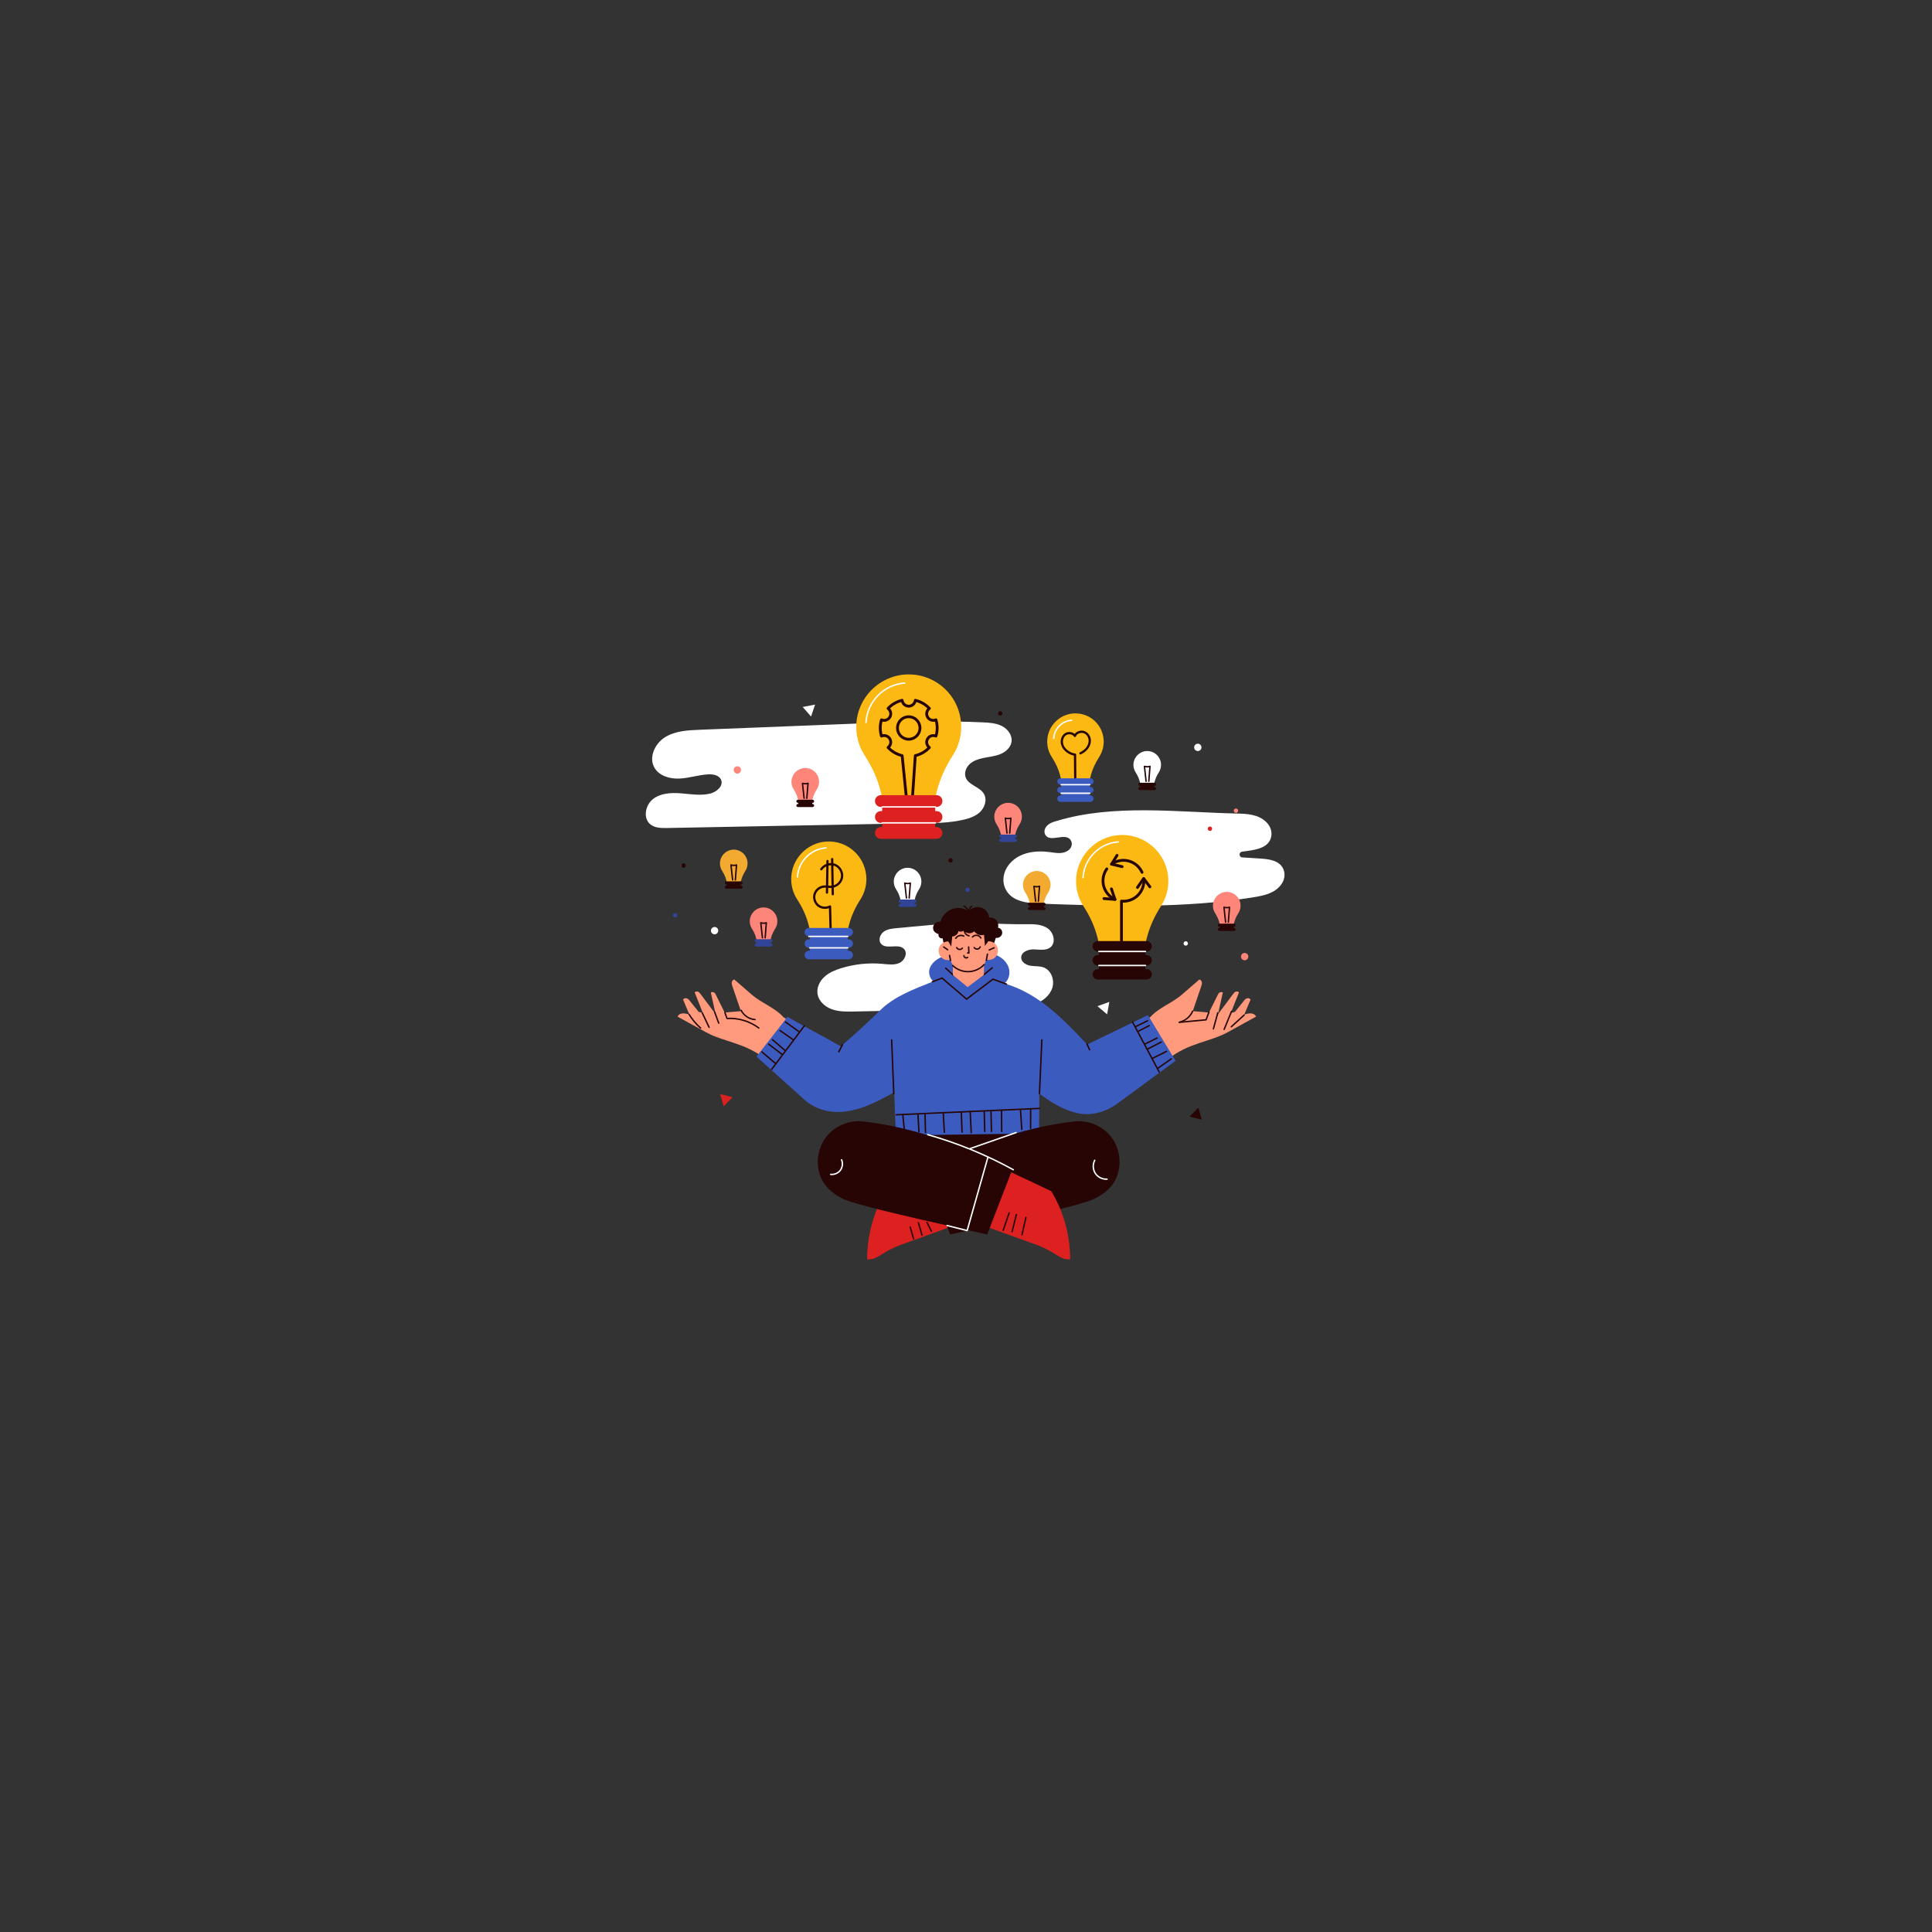 <?xml version="1.0" encoding="UTF-8" standalone="no" ?>
<!DOCTYPE svg PUBLIC "-//W3C//DTD SVG 1.1//EN" "http://www.w3.org/Graphics/SVG/1.1/DTD/svg11.dtd">
<svg xmlns="http://www.w3.org/2000/svg" xmlns:xlink="http://www.w3.org/1999/xlink" version="1.1" width="1080" height="1080" viewBox="0 0 1080 1080" xml:space="preserve">
<rect x="0" y="0" width="1080" height="1080" fill="#333333" stroke="none"/>
<desc>Created with Fabric.js 5.2.4</desc>
<defs>
</defs>
<g transform="matrix(1 0 0 1 540 540)" id="139f8fa0-839e-4956-8b20-7f3a81467725"  >
<rect style="stroke: none; stroke-width: 1; stroke-dasharray: none; stroke-linecap: butt; stroke-dashoffset: 0; stroke-linejoin: miter; stroke-miterlimit: 4; fill: rgb(255,255,255); fill-rule: nonzero; opacity: 1; visibility: hidden;" vector-effect="non-scaling-stroke"  x="-50" y="-50" rx="0" ry="0" width="1080" height="1080" />
</g>
<g transform="matrix(1 0 0 1 540 540)" id="f1aa9e87-ce59-452a-8360-33a313494a99"  >
</g>
<g transform="matrix(1 0 0 1 639.49 479.65)"  >
<path style="stroke: none; stroke-width: 1; stroke-dasharray: none; stroke-linecap: butt; stroke-dashoffset: 0; stroke-linejoin: miter; stroke-miterlimit: 4; fill: rgb(255,255,255); fill-rule: nonzero; opacity: 1;" vector-effect="non-scaling-stroke"  transform=" translate(-669.49, -189.65)" d="M 620.93 168.845 C 618.519 169.509 615.997 170.299 614.566 172.521 C 613.697 173.873 613.594 175.659 614.535 176.964 C 617.396 180.932 625.167 175.462 628.298 179.327 C 629.728 181.09 629.254 183.691 627.499 185.122 C 624.369 187.667 620.535 186.821 616.93 186.339 C 608.645 185.224 599.46 186.418 593.934 193.391 C 590.811 197.319 589.91 202.695 592.187 207.169 C 595.665 213.999 604.211 214.893 611.554 215.153 C 651.389 216.553 691.531 217.928 730.883 211.549 C 736.48 210.64 742.369 209.438 746.053 204.655 C 747.895 202.268 748.614 199.122 747.579 196.292 C 745.682 191.09 739.689 190.26 734.583 189.936 C 731.191 189.723 727.8 189.509 724.417 189.296 C 722.496 189.177 722.385 186.387 724.29 186.11 L 728.124 185.556 C 733.049 184.845 738.765 183.596 740.393 178.568 C 741.429 175.39 740.306 171.952 737.919 169.604 C 733.35 165.122 727.01 164.892 721.025 164.758 C 688.456 164.039 652.63 159.327 620.93 168.845 Z" stroke-linecap="round" />
</g>
<g transform="matrix(1 0 0 1 463.26 433.08)"  >
<path style="stroke: none; stroke-width: 1; stroke-dasharray: none; stroke-linecap: butt; stroke-dashoffset: 0; stroke-linejoin: miter; stroke-miterlimit: 4; fill: rgb(255,255,255); fill-rule: nonzero; opacity: 1;" vector-effect="non-scaling-stroke"  transform=" translate(-493.26, -143.08)" d="M 535.94 170.308 C 491.615 171.162 447.291 172.007 402.967 172.861 C 399.686 172.924 396.097 172.885 393.551 170.822 C 389.306 167.375 390.737 159.992 395.061 156.648 C 399.385 153.312 405.314 153.043 410.761 153.486 C 416.208 153.928 421.765 154.916 427.069 153.588 C 430.65 152.695 434.492 149.359 433.101 145.944 C 432.01 143.272 428.492 142.671 425.615 142.877 C 420.263 143.248 415.069 144.987 409.718 145.225 C 404.358 145.454 398.374 143.715 395.765 139.035 C 392.524 133.225 396.192 125.517 401.868 122.039 C 407.544 118.56 414.524 118.205 421.172 117.944 C 451.876 116.734 482.58 115.517 513.283 114.307 C 535.576 113.43 557.125 112.774 579.41 113.802 C 583.062 113.968 586.833 114.205 590.098 115.865 C 593.355 117.525 595.971 121.011 595.458 124.632 C 594.999 127.873 592.193 130.347 589.165 131.572 C 586.129 132.806 582.817 133.074 579.608 133.738 C 576.88 134.308 574.114 135.217 572.066 137.114 C 570.019 139.003 568.849 142.07 569.853 144.671 C 571.497 148.956 577.592 149.754 579.963 153.675 C 581.971 156.98 580.509 161.525 577.639 164.118 C 574.77 166.711 570.865 167.778 567.07 168.561 C 557.102 170.616 546.098 170.11 535.94 170.308 Z" stroke-linecap="round" />
</g>
<g transform="matrix(1 0 0 1 522.97 540.7)"  >
<path style="stroke: none; stroke-width: 1; stroke-dasharray: none; stroke-linecap: butt; stroke-dashoffset: 0; stroke-linejoin: miter; stroke-miterlimit: 4; fill: rgb(255,255,255); fill-rule: nonzero; opacity: 1;" vector-effect="non-scaling-stroke"  transform=" translate(-552.97, -250.7)" d="M 549.437 274.586 C 535.429 274.871 521.421 275.156 507.413 275.44 C 503.239 275.527 498.963 275.59 495.034 274.191 C 491.105 272.784 487.547 269.567 486.978 265.432 C 486.504 261.938 488.259 258.412 490.86 256.041 C 493.461 253.661 496.812 252.278 500.18 251.235 C 507.65 248.918 515.579 248.088 523.374 248.808 C 526.552 249.1 529.903 249.614 532.805 248.286 C 535.706 246.958 537.532 242.839 535.374 240.499 C 532.235 237.1 525.239 241.108 522.409 237.456 C 520.86 235.448 521.951 232.317 524.006 230.831 C 526.062 229.345 528.726 229.061 531.247 228.831 C 539.73 228.049 548.22 227.266 556.702 226.491 C 572.528 225.037 587.761 226.879 603.651 226.634 C 607.777 226.57 612.204 226.594 615.611 228.926 C 619.019 231.258 620.434 236.847 617.264 239.487 C 614.813 241.527 611.208 240.816 608.022 240.705 C 604.837 240.594 600.805 242.12 600.852 245.306 C 600.892 247.804 603.564 249.448 606.03 249.851 C 608.497 250.254 611.098 249.922 613.437 250.808 C 617.738 252.436 619.651 257.986 618.204 262.349 C 616.758 266.713 612.71 269.82 608.362 271.322 C 604.014 272.824 599.335 272.958 594.734 273.077 C 580.014 273.44 564.149 274.286 549.437 274.586 Z" stroke-linecap="round" />
</g>
<g transform="matrix(1 0 0 1 406.04 615.02)"  >
<path style="stroke: none; stroke-width: 1; stroke-dasharray: none; stroke-linecap: butt; stroke-dashoffset: 0; stroke-linejoin: miter; stroke-miterlimit: 4; fill: rgb(221,33,32); fill-rule: nonzero; opacity: 1;" vector-effect="non-scaling-stroke"  transform=" translate(-436.04, -325.02)" d="M 434.547 328.42 L 439.464 323.337 L 432.61 321.622 L 434.547 328.42 Z" stroke-linecap="round" />
</g>
<g transform="matrix(1 0 0 1 668.4 622.52)"  >
<path style="stroke: none; stroke-width: 1; stroke-dasharray: none; stroke-linecap: butt; stroke-dashoffset: 0; stroke-linejoin: miter; stroke-miterlimit: 4; fill: rgb(39,5,4); fill-rule: nonzero; opacity: 1;" vector-effect="non-scaling-stroke"  transform=" translate(-698.4, -332.52)" d="M 699.896 329.122 L 694.971 334.197 L 701.833 335.92 L 699.896 329.122 Z" stroke-linecap="round" />
</g>
<g transform="matrix(1 0 0 1 616.8 563.54)"  >
<path style="stroke: none; stroke-width: 1; stroke-dasharray: none; stroke-linecap: butt; stroke-dashoffset: 0; stroke-linejoin: miter; stroke-miterlimit: 4; fill: rgb(255,255,255); fill-rule: nonzero; opacity: 1;" vector-effect="non-scaling-stroke"  transform=" translate(-646.8, -273.54)" d="M 643.477 272.466 L 648.892 277.019 L 650.125 270.055 L 643.477 272.466 Z" stroke-linecap="round" />
</g>
<g transform="matrix(1 0 0 1 452.19 397.19)"  >
<path style="stroke: none; stroke-width: 1; stroke-dasharray: none; stroke-linecap: butt; stroke-dashoffset: 0; stroke-linejoin: miter; stroke-miterlimit: 4; fill: rgb(255,255,255); fill-rule: nonzero; opacity: 1;" vector-effect="non-scaling-stroke"  transform=" translate(-482.19, -107.19)" d="M 485.659 103.849 L 478.719 105.209 L 483.375 110.537 L 485.659 103.849 Z" stroke-linecap="round" />
</g>
<g transform="matrix(1 0 0 1 412.19 430.4)"  >
<path style="stroke: none; stroke-width: 1; stroke-dasharray: none; stroke-linecap: butt; stroke-dashoffset: 0; stroke-linejoin: miter; stroke-miterlimit: 4; fill: rgb(254,133,122); fill-rule: nonzero; opacity: 1;" vector-effect="non-scaling-stroke"  transform=" translate(-442.19, -140.4)" d="M 444.241 140.396 C 444.241 139.265 443.324 138.348 442.194 138.348 C 441.063 138.348 440.146 139.265 440.146 140.396 C 440.146 141.526 441.063 142.443 442.194 142.443 C 443.324 142.435 444.241 141.518 444.241 140.396 Z" stroke-linecap="round" />
</g>
<g transform="matrix(1 0 0 1 695.77 534.76)"  >
<path style="stroke: none; stroke-width: 1; stroke-dasharray: none; stroke-linecap: butt; stroke-dashoffset: 0; stroke-linejoin: miter; stroke-miterlimit: 4; fill: rgb(254,133,122); fill-rule: nonzero; opacity: 1;" vector-effect="non-scaling-stroke"  transform=" translate(-725.77, -244.76)" d="M 727.822 244.759 C 727.822 243.629 726.905 242.712 725.775 242.712 C 724.644 242.712 723.727 243.629 723.727 244.759 C 723.727 245.889 724.644 246.806 725.775 246.806 C 726.905 246.806 727.822 245.889 727.822 244.759 Z" stroke-linecap="round" />
</g>
<g transform="matrix(1 0 0 1 669.59 417.79)"  >
<path style="stroke: none; stroke-width: 1; stroke-dasharray: none; stroke-linecap: butt; stroke-dashoffset: 0; stroke-linejoin: miter; stroke-miterlimit: 4; fill: rgb(255,255,255); fill-rule: nonzero; opacity: 1;" vector-effect="non-scaling-stroke"  transform=" translate(-699.59, -127.79)" d="M 701.635 127.787 C 701.635 126.656 700.718 125.739 699.587 125.739 C 698.457 125.739 697.54 126.656 697.54 127.787 C 697.54 128.917 698.457 129.834 699.587 129.834 C 700.726 129.826 701.635 128.917 701.635 127.787 Z" stroke-linecap="round" />
</g>
<g transform="matrix(1 0 0 1 399.46 520.24)"  >
<path style="stroke: none; stroke-width: 1; stroke-dasharray: none; stroke-linecap: butt; stroke-dashoffset: 0; stroke-linejoin: miter; stroke-miterlimit: 4; fill: rgb(255,255,255); fill-rule: nonzero; opacity: 1;" vector-effect="non-scaling-stroke"  transform=" translate(-429.46, -230.24)" d="M 431.511 230.237 C 431.511 229.107 430.594 228.19 429.463 228.19 C 428.333 228.19 427.416 229.107 427.416 230.237 C 427.416 231.368 428.333 232.285 429.463 232.285 C 430.594 232.277 431.511 231.36 431.511 230.237 Z" stroke-linecap="round" />
</g>
<g transform="matrix(1 0 0 1 676.36 463.26)"  >
<path style="stroke: none; stroke-width: 1; stroke-dasharray: none; stroke-linecap: butt; stroke-dashoffset: 0; stroke-linejoin: miter; stroke-miterlimit: 4; fill: rgb(221,33,32); fill-rule: nonzero; opacity: 1;" vector-effect="non-scaling-stroke"  transform=" translate(-706.36, -173.26)" d="M 707.59 173.256 C 707.59 172.576 707.044 172.031 706.364 172.031 C 705.684 172.031 705.139 172.576 705.139 173.256 C 705.139 173.936 705.684 174.481 706.364 174.481 C 707.044 174.481 707.59 173.928 707.59 173.256 Z" stroke-linecap="round" />
</g>
<g transform="matrix(1 0 0 1 662.85 527.4)"  >
<path style="stroke: none; stroke-width: 1; stroke-dasharray: none; stroke-linecap: butt; stroke-dashoffset: 0; stroke-linejoin: miter; stroke-miterlimit: 4; fill: rgb(255,255,255); fill-rule: nonzero; opacity: 1;" vector-effect="non-scaling-stroke"  transform=" translate(-692.85, -237.4)" d="M 694.08 237.4 C 694.08 236.72 693.534 236.175 692.854 236.175 C 692.175 236.175 691.629 236.72 691.629 237.4 C 691.629 238.08 692.175 238.625 692.854 238.625 C 693.534 238.625 694.08 238.08 694.08 237.4 Z" stroke-linecap="round" />
</g>
<g transform="matrix(1 0 0 1 559.15 398.78)"  >
<path style="stroke: none; stroke-width: 1; stroke-dasharray: none; stroke-linecap: butt; stroke-dashoffset: 0; stroke-linejoin: miter; stroke-miterlimit: 4; fill: rgb(39,5,4); fill-rule: nonzero; opacity: 1;" vector-effect="non-scaling-stroke"  transform=" translate(-589.15, -108.78)" d="M 590.378 108.782 C 590.378 108.102 589.832 107.557 589.153 107.557 C 588.473 107.557 587.927 108.102 587.927 108.782 C 587.927 109.462 588.473 110.007 589.153 110.007 C 589.832 110.007 590.378 109.454 590.378 108.782 Z" stroke-linecap="round" />
</g>
<g transform="matrix(1 0 0 1 540.89 497.43)"  >
<path style="stroke: none; stroke-width: 1; stroke-dasharray: none; stroke-linecap: butt; stroke-dashoffset: 0; stroke-linejoin: miter; stroke-miterlimit: 4; fill: rgb(50,68,152); fill-rule: nonzero; opacity: 1;" vector-effect="non-scaling-stroke"  transform=" translate(-570.89, -207.43)" d="M 572.111 207.432 C 572.111 206.752 571.566 206.207 570.886 206.207 C 570.206 206.207 569.661 206.752 569.661 207.432 C 569.661 208.112 570.206 208.657 570.886 208.657 C 571.566 208.657 572.111 208.104 572.111 207.432 Z" stroke-linecap="round" />
</g>
<g transform="matrix(1 0 0 1 377.4 511.65)"  >
<path style="stroke: none; stroke-width: 1; stroke-dasharray: none; stroke-linecap: butt; stroke-dashoffset: 0; stroke-linejoin: miter; stroke-miterlimit: 4; fill: rgb(50,68,152); fill-rule: nonzero; opacity: 1;" vector-effect="non-scaling-stroke"  transform=" translate(-407.4, -221.65)" d="M 408.623 221.652 C 408.623 220.973 408.077 220.427 407.397 220.427 C 406.718 220.427 406.172 220.973 406.172 221.652 C 406.172 222.332 406.718 222.878 407.397 222.878 C 408.077 222.878 408.623 222.332 408.623 221.652 Z" stroke-linecap="round" />
</g>
<g transform="matrix(1 0 0 1 690.91 453.18)"  >
<path style="stroke: none; stroke-width: 1; stroke-dasharray: none; stroke-linecap: butt; stroke-dashoffset: 0; stroke-linejoin: miter; stroke-miterlimit: 4; fill: rgb(254,133,122); fill-rule: nonzero; opacity: 1;" vector-effect="non-scaling-stroke"  transform=" translate(-720.91, -163.18)" d="M 722.133 163.179 C 722.133 162.499 721.588 161.953 720.908 161.953 C 720.228 161.953 719.683 162.499 719.683 163.179 C 719.683 163.859 720.228 164.404 720.908 164.404 C 721.58 164.404 722.133 163.851 722.133 163.179 Z" stroke-linecap="round" />
</g>
<g transform="matrix(1 0 0 1 382.15 483.84)"  >
<path style="stroke: none; stroke-width: 1; stroke-dasharray: none; stroke-linecap: butt; stroke-dashoffset: 0; stroke-linejoin: miter; stroke-miterlimit: 4; fill: rgb(39,5,4); fill-rule: nonzero; opacity: 1;" vector-effect="non-scaling-stroke"  transform=" translate(-412.15, -193.84)" d="M 413.379 193.842 C 413.379 193.163 412.834 192.617 412.154 192.617 C 411.474 192.617 410.929 193.163 410.929 193.842 C 410.929 194.522 411.474 195.068 412.154 195.068 C 412.834 195.068 413.379 194.522 413.379 193.842 Z" stroke-linecap="round" />
</g>
<g transform="matrix(1 0 0 1 531.35 480.95)"  >
<path style="stroke: none; stroke-width: 1; stroke-dasharray: none; stroke-linecap: butt; stroke-dashoffset: 0; stroke-linejoin: miter; stroke-miterlimit: 4; fill: rgb(39,5,4); fill-rule: nonzero; opacity: 1;" vector-effect="non-scaling-stroke"  transform=" translate(-561.35, -190.95)" d="M 562.579 190.949 C 562.579 190.269 562.033 189.724 561.353 189.724 C 560.674 189.724 560.128 190.269 560.128 190.949 C 560.128 191.629 560.674 192.175 561.353 192.175 C 562.025 192.183 562.579 191.629 562.579 190.949 Z" stroke-linecap="round" />
</g>
<g transform="matrix(1 0 0 1 641.3 428.9)"  >
<path style="stroke: none; stroke-width: 1; stroke-dasharray: none; stroke-linecap: butt; stroke-dashoffset: 0; stroke-linejoin: miter; stroke-miterlimit: 4; fill: rgb(255,255,255); fill-rule: nonzero; opacity: 1;" vector-effect="non-scaling-stroke"  transform=" translate(-671.3, -138.9)" d="M 679.021 137.55 C 679.021 133.107 675.266 129.542 670.76 129.85 C 666.91 130.119 663.811 133.265 663.598 137.123 C 663.503 138.83 663.969 140.427 664.823 141.739 C 665.89 143.384 666.728 145.17 667.187 147.083 L 667.4 147.961 L 675.203 147.961 L 675.384 147.202 C 675.859 145.241 676.713 143.407 677.803 141.708 C 678.578 140.506 679.021 139.075 679.021 137.55 Z" stroke-linecap="round" />
</g>
<g transform="matrix(1 0 0 1 641.3 439.62)"  >
<path style="stroke: none; stroke-width: 1; stroke-dasharray: none; stroke-linecap: butt; stroke-dashoffset: 0; stroke-linejoin: miter; stroke-miterlimit: 4; fill: rgb(39,5,4); fill-rule: nonzero; opacity: 1;" vector-effect="non-scaling-stroke"  transform=" translate(-671.3, -149.62)" d="M 675.388 149.92 L 675.198 149.92 L 675.198 149.311 L 675.388 149.311 C 675.87 149.311 676.258 148.924 676.258 148.442 C 676.258 147.96 675.87 147.572 675.388 147.572 L 667.206 147.572 C 666.724 147.572 666.337 147.96 666.337 148.442 C 666.337 148.924 666.724 149.311 667.206 149.311 L 667.396 149.311 L 667.396 149.92 L 667.206 149.92 C 666.724 149.92 666.337 150.307 666.337 150.79 C 666.337 151.272 666.724 151.659 667.206 151.659 L 667.396 151.659 L 675.198 151.659 L 675.388 151.659 C 675.87 151.659 676.258 151.272 676.258 150.79 C 676.258 150.315 675.87 149.92 675.388 149.92 Z" stroke-linecap="round" />
</g>
<g transform="matrix(1 0 0 1 641.3 432.57)"  >
<path style="stroke: rgb(39,5,4); stroke-width: 0.791; stroke-dasharray: none; stroke-linecap: round; stroke-dashoffset: 0; stroke-linejoin: round; stroke-miterlimit: 10; fill: none; fill-rule: nonzero; opacity: 1;" vector-effect="non-scaling-stroke"  transform=" translate(-671.3, -142.57)" d="M 670.664 146.744 C 670.355 143.954 670.055 141.171 669.747 138.38 C 670.711 138.697 671.913 138.752 672.853 138.38 C 672.616 141.195 672.426 143.938 672.197 146.752" stroke-linecap="round" />
</g>
<g transform="matrix(1 0 0 1 563.53 457.85)"  >
<path style="stroke: none; stroke-width: 1; stroke-dasharray: none; stroke-linecap: butt; stroke-dashoffset: 0; stroke-linejoin: miter; stroke-miterlimit: 4; fill: rgb(254,133,122); fill-rule: nonzero; opacity: 1;" vector-effect="non-scaling-stroke"  transform=" translate(-593.53, -167.85)" d="M 601.252 166.506 C 601.252 162.063 597.497 158.498 592.991 158.807 C 589.141 159.075 586.042 162.222 585.829 166.079 C 585.734 167.787 586.2 169.384 587.054 170.696 C 588.121 172.34 588.959 174.127 589.418 176.04 L 589.631 176.917 L 597.434 176.917 L 597.615 176.158 C 598.09 174.198 598.943 172.364 600.034 170.664 C 600.809 169.463 601.252 168.032 601.252 166.506 Z" stroke-linecap="round" />
</g>
<g transform="matrix(1 0 0 1 563.53 468.57)"  >
<path style="stroke: none; stroke-width: 1; stroke-dasharray: none; stroke-linecap: butt; stroke-dashoffset: 0; stroke-linejoin: miter; stroke-miterlimit: 4; fill: rgb(50,68,152); fill-rule: nonzero; opacity: 1;" vector-effect="non-scaling-stroke"  transform=" translate(-593.53, -178.57)" d="M 597.619 178.877 L 597.43 178.877 L 597.43 178.268 L 597.619 178.268 C 598.102 178.268 598.489 177.881 598.489 177.398 C 598.489 176.916 598.102 176.529 597.619 176.529 L 589.437 176.529 C 588.955 176.529 588.568 176.916 588.568 177.398 C 588.568 177.881 588.955 178.268 589.437 178.268 L 589.627 178.268 L 589.627 178.877 L 589.437 178.877 C 588.955 178.877 588.568 179.264 588.568 179.746 C 588.568 180.228 588.955 180.616 589.437 180.616 L 589.627 180.616 L 597.43 180.616 L 597.619 180.616 C 598.102 180.616 598.489 180.228 598.489 179.746 C 598.481 179.272 598.094 178.877 597.619 178.877 Z" stroke-linecap="round" />
</g>
<g transform="matrix(1 0 0 1 563.54 461.52)"  >
<path style="stroke: rgb(39,5,4); stroke-width: 0.791; stroke-dasharray: none; stroke-linecap: round; stroke-dashoffset: 0; stroke-linejoin: round; stroke-miterlimit: 10; fill: none; fill-rule: nonzero; opacity: 1;" vector-effect="non-scaling-stroke"  transform=" translate(-593.54, -171.52)" d="M 592.904 175.701 C 592.596 172.91 592.296 170.128 591.987 167.337 C 592.952 167.653 594.153 167.709 595.094 167.337 C 594.857 170.151 594.667 172.894 594.438 175.709" stroke-linecap="round" />
</g>
<g transform="matrix(1 0 0 1 579.55 495.96)"  >
<path style="stroke: none; stroke-width: 1; stroke-dasharray: none; stroke-linecap: butt; stroke-dashoffset: 0; stroke-linejoin: miter; stroke-miterlimit: 4; fill: rgb(242,170,49); fill-rule: nonzero; opacity: 1;" vector-effect="non-scaling-stroke"  transform=" translate(-609.55, -205.96)" d="M 617.264 204.609 C 617.264 200.167 613.51 196.601 609.004 196.91 C 605.154 197.178 602.055 200.325 601.841 204.182 C 601.747 205.89 602.213 207.487 603.067 208.799 C 604.134 210.443 604.972 212.23 605.43 214.143 L 605.644 215.02 L 613.446 215.02 L 613.628 214.261 C 614.102 212.301 614.956 210.467 616.047 208.767 C 616.814 207.566 617.264 206.135 617.264 204.609 Z" stroke-linecap="round" />
</g>
<g transform="matrix(1 0 0 1 579.54 506.68)"  >
<path style="stroke: none; stroke-width: 1; stroke-dasharray: none; stroke-linecap: butt; stroke-dashoffset: 0; stroke-linejoin: miter; stroke-miterlimit: 4; fill: rgb(39,5,4); fill-rule: nonzero; opacity: 1;" vector-effect="non-scaling-stroke"  transform=" translate(-609.54, -216.68)" d="M 613.632 216.98 L 613.442 216.98 L 613.442 216.371 L 613.632 216.371 C 614.114 216.371 614.501 215.984 614.501 215.502 C 614.501 215.019 614.114 214.632 613.632 214.632 L 605.45 214.632 C 604.968 214.632 604.58 215.019 604.58 215.502 C 604.58 215.984 604.968 216.371 605.45 216.371 L 605.64 216.371 L 605.64 216.98 L 605.45 216.98 C 604.968 216.98 604.58 217.367 604.58 217.849 C 604.58 218.332 604.968 218.719 605.45 218.719 L 605.64 218.719 L 613.442 218.719 L 613.632 218.719 C 614.114 218.719 614.501 218.332 614.501 217.849 C 614.501 217.375 614.114 216.98 613.632 216.98 Z" stroke-linecap="round" />
</g>
<g transform="matrix(1 0 0 1 579.54 499.63)"  >
<path style="stroke: rgb(39,5,4); stroke-width: 0.791; stroke-dasharray: none; stroke-linecap: round; stroke-dashoffset: 0; stroke-linejoin: round; stroke-miterlimit: 10; fill: none; fill-rule: nonzero; opacity: 1;" vector-effect="non-scaling-stroke"  transform=" translate(-609.54, -209.63)" d="M 608.907 213.804 C 608.599 211.013 608.299 208.231 607.99 205.44 C 608.955 205.756 610.156 205.812 611.097 205.44 C 610.86 208.254 610.67 210.997 610.441 213.812" stroke-linecap="round" />
</g>
<g transform="matrix(1 0 0 1 685.75 507.65)"  >
<path style="stroke: none; stroke-width: 1; stroke-dasharray: none; stroke-linecap: butt; stroke-dashoffset: 0; stroke-linejoin: miter; stroke-miterlimit: 4; fill: rgb(254,133,122); fill-rule: nonzero; opacity: 1;" vector-effect="non-scaling-stroke"  transform=" translate(-715.75, -217.65)" d="M 723.472 216.3 C 723.472 211.857 719.717 208.292 715.211 208.6 C 711.361 208.869 708.262 212.015 708.049 215.873 C 707.954 217.581 708.421 219.178 709.274 220.49 C 710.342 222.134 711.179 223.921 711.638 225.834 L 711.851 226.711 L 719.654 226.711 L 719.836 225.952 C 720.31 223.992 721.164 222.158 722.255 220.458 C 723.029 219.257 723.472 217.826 723.472 216.3 Z" stroke-linecap="round" />
</g>
<g transform="matrix(1 0 0 1 685.75 518.37)"  >
<path style="stroke: none; stroke-width: 1; stroke-dasharray: none; stroke-linecap: butt; stroke-dashoffset: 0; stroke-linejoin: miter; stroke-miterlimit: 4; fill: rgb(39,5,4); fill-rule: nonzero; opacity: 1;" vector-effect="non-scaling-stroke"  transform=" translate(-715.75, -228.37)" d="M 719.84 228.671 L 719.65 228.671 L 719.65 228.062 L 719.84 228.062 C 720.322 228.062 720.709 227.675 720.709 227.192 C 720.709 226.71 720.322 226.323 719.84 226.323 L 711.658 226.323 C 711.175 226.323 710.788 226.71 710.788 227.192 C 710.788 227.675 711.175 228.062 711.658 228.062 L 711.847 228.062 L 711.847 228.671 L 711.658 228.671 C 711.175 228.671 710.788 229.058 710.788 229.54 C 710.788 230.022 711.175 230.41 711.658 230.41 L 711.847 230.41 L 719.65 230.41 L 719.84 230.41 C 720.322 230.41 720.709 230.022 720.709 229.54 C 720.709 229.066 720.322 228.671 719.84 228.671 Z" stroke-linecap="round" />
</g>
<g transform="matrix(1 0 0 1 685.75 511.32)"  >
<path style="stroke: rgb(39,5,4); stroke-width: 0.791; stroke-dasharray: none; stroke-linecap: round; stroke-dashoffset: 0; stroke-linejoin: round; stroke-miterlimit: 10; fill: none; fill-rule: nonzero; opacity: 1;" vector-effect="non-scaling-stroke"  transform=" translate(-715.75, -221.32)" d="M 715.115 225.495 C 714.806 222.704 714.506 219.921 714.198 217.131 C 715.162 217.447 716.364 217.502 717.305 217.131 C 717.067 219.945 716.878 222.688 716.648 225.502" stroke-linecap="round" />
</g>
<g transform="matrix(1 0 0 1 507.34 494.16)"  >
<path style="stroke: none; stroke-width: 1; stroke-dasharray: none; stroke-linecap: butt; stroke-dashoffset: 0; stroke-linejoin: miter; stroke-miterlimit: 4; fill: rgb(255,255,255); fill-rule: nonzero; opacity: 1;" vector-effect="non-scaling-stroke"  transform=" translate(-537.34, -204.16)" d="M 545.057 202.815 C 545.057 198.372 541.302 194.807 536.796 195.115 C 532.946 195.384 529.847 198.53 529.634 202.388 C 529.539 204.096 530.006 205.693 530.859 207.005 C 531.926 208.649 532.764 210.436 533.223 212.349 L 533.436 213.226 L 541.239 213.226 L 541.421 212.467 C 541.895 210.507 542.749 208.673 543.84 206.973 C 544.606 205.772 545.057 204.349 545.057 202.815 Z" stroke-linecap="round" />
</g>
<g transform="matrix(1 0 0 1 507.33 504.89)"  >
<path style="stroke: none; stroke-width: 1; stroke-dasharray: none; stroke-linecap: butt; stroke-dashoffset: 0; stroke-linejoin: miter; stroke-miterlimit: 4; fill: rgb(50,68,152); fill-rule: nonzero; opacity: 1;" vector-effect="non-scaling-stroke"  transform=" translate(-537.33, -214.89)" d="M 541.424 215.194 L 541.235 215.194 L 541.235 214.586 L 541.424 214.586 C 541.907 214.586 542.294 214.198 542.294 213.716 C 542.294 213.234 541.907 212.846 541.424 212.846 L 533.243 212.846 C 532.76 212.846 532.373 213.234 532.373 213.716 C 532.373 214.198 532.76 214.586 533.243 214.586 L 533.432 214.586 L 533.432 215.194 L 533.243 215.194 C 532.76 215.194 532.373 215.582 532.373 216.064 C 532.373 216.546 532.76 216.933 533.243 216.933 L 533.432 216.933 L 541.235 216.933 L 541.424 216.933 C 541.907 216.933 542.294 216.546 542.294 216.064 C 542.294 215.582 541.899 215.194 541.424 215.194 Z" stroke-linecap="round" />
</g>
<g transform="matrix(1 0 0 1 507.34 497.84)"  >
<path style="stroke: rgb(39,5,4); stroke-width: 0.791; stroke-dasharray: none; stroke-linecap: round; stroke-dashoffset: 0; stroke-linejoin: round; stroke-miterlimit: 10; fill: none; fill-rule: nonzero; opacity: 1;" vector-effect="non-scaling-stroke"  transform=" translate(-537.34, -207.84)" d="M 536.7 212.017 C 536.391 209.227 536.091 206.444 535.783 203.653 C 536.747 203.97 537.949 204.025 538.889 203.653 C 538.652 206.468 538.463 209.211 538.233 212.025" stroke-linecap="round" />
</g>
<g transform="matrix(1 0 0 1 450.14 438.38)"  >
<path style="stroke: none; stroke-width: 1; stroke-dasharray: none; stroke-linecap: butt; stroke-dashoffset: 0; stroke-linejoin: miter; stroke-miterlimit: 4; fill: rgb(254,133,122); fill-rule: nonzero; opacity: 1;" vector-effect="non-scaling-stroke"  transform=" translate(-480.14, -148.38)" d="M 487.858 147.042 C 487.858 142.599 484.103 139.034 479.597 139.342 C 475.747 139.611 472.648 142.757 472.434 146.615 C 472.34 148.323 472.806 149.919 473.66 151.232 C 474.727 152.876 475.565 154.663 476.023 156.568 L 476.237 157.445 L 484.039 157.445 L 484.221 156.686 C 484.695 154.726 485.549 152.892 486.64 151.192 C 487.407 149.999 487.858 148.568 487.858 147.042 Z" stroke-linecap="round" />
</g>
<g transform="matrix(1 0 0 1 450.13 449.11)"  >
<path style="stroke: none; stroke-width: 1; stroke-dasharray: none; stroke-linecap: butt; stroke-dashoffset: 0; stroke-linejoin: miter; stroke-miterlimit: 4; fill: rgb(39,5,4); fill-rule: nonzero; opacity: 1;" vector-effect="non-scaling-stroke"  transform=" translate(-480.13, -159.11)" d="M 484.225 159.413 L 484.035 159.413 L 484.035 158.804 L 484.225 158.804 C 484.707 158.804 485.094 158.416 485.094 157.934 C 485.094 157.452 484.707 157.065 484.225 157.065 L 476.043 157.065 C 475.561 157.065 475.173 157.452 475.173 157.934 C 475.173 158.416 475.561 158.804 476.043 158.804 L 476.233 158.804 L 476.233 159.413 L 476.043 159.413 C 475.561 159.413 475.173 159.8 475.173 160.282 C 475.173 160.764 475.561 161.152 476.043 161.152 L 476.233 161.152 L 484.035 161.152 L 484.225 161.152 C 484.707 161.152 485.094 160.764 485.094 160.282 C 485.094 159.808 484.707 159.413 484.225 159.413 Z" stroke-linecap="round" />
</g>
<g transform="matrix(1 0 0 1 450.14 442.06)"  >
<path style="stroke: rgb(39,5,4); stroke-width: 0.791; stroke-dasharray: none; stroke-linecap: round; stroke-dashoffset: 0; stroke-linejoin: round; stroke-miterlimit: 10; fill: none; fill-rule: nonzero; opacity: 1;" vector-effect="non-scaling-stroke"  transform=" translate(-480.14, -152.06)" d="M 479.5 156.236 C 479.192 153.446 478.892 150.663 478.583 147.873 C 479.548 148.189 480.749 148.244 481.69 147.873 C 481.453 150.687 481.263 153.43 481.034 156.244" stroke-linecap="round" />
</g>
<g transform="matrix(1 0 0 1 410.17 484.01)"  >
<path style="stroke: none; stroke-width: 1; stroke-dasharray: none; stroke-linecap: butt; stroke-dashoffset: 0; stroke-linejoin: miter; stroke-miterlimit: 4; fill: rgb(242,170,49); fill-rule: nonzero; opacity: 1;" vector-effect="non-scaling-stroke"  transform=" translate(-440.17, -194.01)" d="M 447.889 192.664 C 447.889 188.221 444.134 184.656 439.628 184.964 C 435.779 185.233 432.68 188.379 432.466 192.237 C 432.371 193.945 432.838 195.541 433.692 196.854 C 434.759 198.498 435.597 200.285 436.055 202.198 L 436.269 203.075 L 444.071 203.075 L 444.253 202.316 C 444.727 200.356 445.581 198.522 446.672 196.822 C 447.447 195.62 447.889 194.198 447.889 192.664 Z" stroke-linecap="round" />
</g>
<g transform="matrix(1 0 0 1 410.17 494.74)"  >
<path style="stroke: none; stroke-width: 1; stroke-dasharray: none; stroke-linecap: butt; stroke-dashoffset: 0; stroke-linejoin: miter; stroke-miterlimit: 4; fill: rgb(39,5,4); fill-rule: nonzero; opacity: 1;" vector-effect="non-scaling-stroke"  transform=" translate(-440.17, -204.74)" d="M 444.257 205.043 L 444.067 205.043 L 444.067 204.434 L 444.257 204.434 C 444.739 204.434 445.126 204.047 445.126 203.565 C 445.126 203.083 444.739 202.695 444.257 202.695 L 436.075 202.695 C 435.592 202.695 435.205 203.083 435.205 203.565 C 435.205 204.047 435.592 204.434 436.075 204.434 L 436.264 204.434 L 436.264 205.043 L 436.075 205.043 C 435.592 205.043 435.205 205.43 435.205 205.913 C 435.205 206.395 435.592 206.782 436.075 206.782 L 436.264 206.782 L 444.067 206.782 L 444.257 206.782 C 444.739 206.782 445.126 206.395 445.126 205.913 C 445.126 205.43 444.739 205.043 444.257 205.043 Z" stroke-linecap="round" />
</g>
<g transform="matrix(1 0 0 1 410.17 487.69)"  >
<path style="stroke: rgb(39,5,4); stroke-width: 0.791; stroke-dasharray: none; stroke-linecap: round; stroke-dashoffset: 0; stroke-linejoin: round; stroke-miterlimit: 10; fill: none; fill-rule: nonzero; opacity: 1;" vector-effect="non-scaling-stroke"  transform=" translate(-440.17, -197.69)" d="M 439.532 201.866 C 439.224 199.075 438.923 196.293 438.615 193.502 C 439.579 193.818 440.781 193.874 441.722 193.502 C 441.485 196.316 441.295 199.06 441.066 201.874" stroke-linecap="round" />
</g>
<g transform="matrix(1 0 0 1 426.83 516.33)"  >
<path style="stroke: none; stroke-width: 1; stroke-dasharray: none; stroke-linecap: butt; stroke-dashoffset: 0; stroke-linejoin: miter; stroke-miterlimit: 4; fill: rgb(254,133,122); fill-rule: nonzero; opacity: 1;" vector-effect="non-scaling-stroke"  transform=" translate(-456.83, -226.33)" d="M 464.547 224.987 C 464.547 220.544 460.792 216.979 456.286 217.287 C 452.436 217.556 449.337 220.702 449.124 224.56 C 449.029 226.267 449.495 227.864 450.349 229.176 C 451.416 230.821 452.254 232.607 452.713 234.52 L 452.926 235.398 L 460.729 235.398 L 460.911 234.639 C 461.385 232.678 462.239 230.844 463.33 229.145 C 464.104 227.951 464.547 226.52 464.547 224.987 Z" stroke-linecap="round" />
</g>
<g transform="matrix(1 0 0 1 426.82 527.06)"  >
<path style="stroke: none; stroke-width: 1; stroke-dasharray: none; stroke-linecap: butt; stroke-dashoffset: 0; stroke-linejoin: miter; stroke-miterlimit: 4; fill: rgb(50,68,152); fill-rule: nonzero; opacity: 1;" vector-effect="non-scaling-stroke"  transform=" translate(-456.82, -237.06)" d="M 460.914 237.366 L 460.724 237.366 L 460.724 236.757 L 460.914 236.757 C 461.396 236.757 461.784 236.37 461.784 235.888 C 461.784 235.405 461.396 235.018 460.914 235.018 L 452.732 235.018 C 452.25 235.018 451.863 235.405 451.863 235.888 C 451.863 236.37 452.25 236.757 452.732 236.757 L 452.922 236.757 L 452.922 237.366 L 452.732 237.366 C 452.25 237.366 451.863 237.753 451.863 238.235 C 451.863 238.718 452.25 239.105 452.732 239.105 L 452.922 239.105 L 460.724 239.105 L 460.914 239.105 C 461.396 239.105 461.784 238.718 461.784 238.235 C 461.784 237.753 461.389 237.366 460.914 237.366 Z" stroke-linecap="round" />
</g>
<g transform="matrix(1 0 0 1 426.84 520.01)"  >
<path style="stroke: rgb(39,5,4); stroke-width: 0.791; stroke-dasharray: none; stroke-linecap: round; stroke-dashoffset: 0; stroke-linejoin: round; stroke-miterlimit: 10; fill: none; fill-rule: nonzero; opacity: 1;" vector-effect="non-scaling-stroke"  transform=" translate(-456.84, -230.01)" d="M 456.199 234.189 C 455.891 231.398 455.591 228.616 455.282 225.825 C 456.247 226.141 457.448 226.197 458.389 225.825 C 458.152 228.639 457.962 231.382 457.733 234.197" stroke-linecap="round" />
</g>
<g transform="matrix(1 0 0 1 410.71 569.77)"  >
<path style="stroke: none; stroke-width: 1; stroke-dasharray: none; stroke-linecap: butt; stroke-dashoffset: 0; stroke-linejoin: miter; stroke-miterlimit: 4; fill: rgb(255,154,125); fill-rule: nonzero; opacity: 1;" vector-effect="non-scaling-stroke"  transform=" translate(-440.71, -279.77)" d="M 450.207 265.977 C 446.95 263.147 443.732 260.373 440.476 257.543 C 439.693 257.645 439.147 258.444 439.06 259.226 C 438.974 260.009 439.234 260.792 439.487 261.535 C 441.045 266.104 442.602 270.665 444.167 275.234 C 441.155 275.566 438.096 275.693 435.084 276.017 C 433.543 272.894 431.827 269.472 430.286 266.341 C 430.001 265.764 429.772 265.155 429.211 264.839 C 428.649 264.523 427.93 264.499 427.345 264.776 C 428.254 268.879 429.147 272.863 430.056 276.966 C 427.298 273.282 424.475 269.503 421.724 265.819 C 421.337 265.306 420.72 264.499 420.112 264.317 C 419.495 264.136 418.792 264.294 418.317 264.721 C 419.875 268.602 421.353 272.381 422.91 276.262 C 422.215 276.009 421.266 275.906 420.57 275.653 C 418.831 273.416 416.95 271.226 415.211 268.989 C 414.831 268.499 414.072 268.025 413.456 267.985 C 412.839 267.946 412.207 268.23 411.827 268.721 C 413.06 271.614 414.151 274.286 415.384 277.179 C 414.278 276.76 412.792 276.428 411.606 276.483 C 410.42 276.539 409.179 277.187 408.807 278.317 C 414.025 281.195 419.242 284.057 424.452 286.926 C 434.673 292.563 446.444 292.855 457.891 301.993 L 472.61 281.574 L 467.938 278.594 C 462.989 273.116 455.764 270.815 450.207 265.977 Z" stroke-linecap="round" />
</g>
<g transform="matrix(1 0 0 1 418.21 567.37)"  >
<path style="stroke: rgb(39,5,4); stroke-width: 0.791; stroke-dasharray: none; stroke-linecap: round; stroke-dashoffset: 0; stroke-linejoin: round; stroke-miterlimit: 10; fill: none; fill-rule: nonzero; opacity: 1;" vector-effect="non-scaling-stroke"  transform=" translate(-448.21, -277.37)" d="M 444.321 274.791 C 445.759 277.716 448.842 279.755 452.091 279.945" stroke-linecap="round" />
</g>
<g transform="matrix(1 0 0 1 414.71 570.35)"  >
<path style="stroke: rgb(39,5,4); stroke-width: 0.791; stroke-dasharray: none; stroke-linecap: round; stroke-dashoffset: 0; stroke-linejoin: round; stroke-miterlimit: 10; fill: none; fill-rule: nonzero; opacity: 1;" vector-effect="non-scaling-stroke"  transform=" translate(-444.71, -280.35)" d="M 435.23 276.017 C 435.618 277.124 436.005 278.231 436.385 279.337 C 442.598 278.895 449.246 280.895 454.195 284.681" stroke-linecap="round" />
</g>
<g transform="matrix(1 0 0 1 400.64 568.85)"  >
<path style="stroke: rgb(39,5,4); stroke-width: 0.791; stroke-dasharray: none; stroke-linecap: round; stroke-dashoffset: 0; stroke-linejoin: round; stroke-miterlimit: 10; fill: none; fill-rule: nonzero; opacity: 1;" vector-effect="non-scaling-stroke"  transform=" translate(-430.64, -278.85)" d="M 429.502 275.765 C 430.261 277.82 431.012 279.876 431.771 281.931" stroke-linecap="round" />
</g>
<g transform="matrix(1 0 0 1 394.5 570.29)"  >
<path style="stroke: rgb(39,5,4); stroke-width: 0.791; stroke-dasharray: none; stroke-linecap: round; stroke-dashoffset: 0; stroke-linejoin: round; stroke-miterlimit: 10; fill: none; fill-rule: nonzero; opacity: 1;" vector-effect="non-scaling-stroke"  transform=" translate(-424.5, -280.29)" d="M 422.62 276.326 C 423.877 278.966 425.134 281.614 426.383 284.255" stroke-linecap="round" />
</g>
<g transform="matrix(1 0 0 1 388.41 570.86)"  >
<path style="stroke: rgb(39,5,4); stroke-width: 0.791; stroke-dasharray: none; stroke-linecap: round; stroke-dashoffset: 0; stroke-linejoin: round; stroke-miterlimit: 10; fill: none; fill-rule: nonzero; opacity: 1;" vector-effect="non-scaling-stroke"  transform=" translate(-418.41, -280.86)" d="M 415.185 277.021 C 416.956 279.874 419.129 282.467 421.635 284.704" stroke-linecap="round" />
</g>
<g transform="matrix(1 0 0 1 670.21 569.77)"  >
<path style="stroke: none; stroke-width: 1; stroke-dasharray: none; stroke-linecap: butt; stroke-dashoffset: 0; stroke-linejoin: miter; stroke-miterlimit: 4; fill: rgb(255,154,125); fill-rule: nonzero; opacity: 1;" vector-effect="non-scaling-stroke"  transform=" translate(-700.21, -279.77)" d="M 690.716 265.977 C 693.973 263.147 697.19 260.372 700.447 257.542 C 701.23 257.645 701.775 258.444 701.862 259.226 C 701.949 260.009 701.688 260.791 701.435 261.534 C 699.878 266.104 698.321 270.665 696.755 275.234 C 699.767 275.566 702.827 275.693 705.838 276.017 C 707.38 272.894 709.095 269.471 710.637 266.341 C 710.921 265.764 711.151 265.155 711.712 264.839 C 712.273 264.523 712.993 264.499 713.578 264.776 C 712.668 268.878 711.775 272.863 710.866 276.965 C 713.625 273.282 716.447 269.503 719.198 265.819 C 719.585 265.305 720.202 264.499 720.811 264.317 C 721.427 264.135 722.131 264.293 722.605 264.72 C 721.048 268.602 719.57 272.38 718.012 276.262 C 718.708 276.009 719.657 275.906 720.352 275.653 C 722.091 273.416 723.973 271.226 725.712 268.989 C 726.091 268.499 726.85 268.025 727.467 267.985 C 728.084 267.946 728.716 268.23 729.095 268.72 C 727.862 271.614 726.771 274.286 725.538 277.179 C 726.645 276.76 728.131 276.428 729.317 276.483 C 730.503 276.539 731.744 277.187 732.115 278.317 C 726.898 281.195 721.68 284.056 716.471 286.926 C 706.249 292.562 694.479 292.855 683.032 301.993 L 668.312 281.574 L 672.984 278.594 C 677.933 273.116 685.166 270.815 690.716 265.977 Z" stroke-linecap="round" />
</g>
<g transform="matrix(1 0 0 1 663.13 568.33)"  >
<path style="stroke: rgb(39,5,4); stroke-width: 0.791; stroke-dasharray: none; stroke-linecap: round; stroke-dashoffset: 0; stroke-linejoin: round; stroke-miterlimit: 10; fill: none; fill-rule: nonzero; opacity: 1;" vector-effect="non-scaling-stroke"  transform=" translate(-693.13, -278.33)" d="M 696.682 275.314 C 695.394 278.262 692.69 280.547 689.576 281.337" stroke-linecap="round" />
</g>
<g transform="matrix(1 0 0 1 667.48 568.63)"  >
<path style="stroke: rgb(39,5,4); stroke-width: 0.791; stroke-dasharray: none; stroke-linecap: round; stroke-dashoffset: 0; stroke-linejoin: round; stroke-miterlimit: 10; fill: none; fill-rule: nonzero; opacity: 1;" vector-effect="non-scaling-stroke"  transform=" translate(-697.48, -278.63)" d="M 705.826 275.765 C 705.28 277.204 704.743 278.643 704.197 280.081 C 699.098 280.587 694.237 280.991 689.138 281.497" stroke-linecap="round" />
</g>
<g transform="matrix(1 0 0 1 679.52 570.67)"  >
<path style="stroke: rgb(39,5,4); stroke-width: 0.791; stroke-dasharray: none; stroke-linecap: round; stroke-dashoffset: 0; stroke-linejoin: round; stroke-miterlimit: 10; fill: none; fill-rule: nonzero; opacity: 1;" vector-effect="non-scaling-stroke"  transform=" translate(-709.52, -280.67)" d="M 710.746 276.192 C 709.932 279.172 709.118 282.16 708.303 285.14" stroke-linecap="round" />
</g>
<g transform="matrix(1 0 0 1 686.37 570.39)"  >
<path style="stroke: rgb(39,5,4); stroke-width: 0.791; stroke-dasharray: none; stroke-linecap: round; stroke-dashoffset: 0; stroke-linejoin: round; stroke-miterlimit: 10; fill: none; fill-rule: nonzero; opacity: 1;" vector-effect="non-scaling-stroke"  transform=" translate(-716.37, -280.39)" d="M 718.432 275.361 C 717.057 278.712 715.681 282.072 714.306 285.424" stroke-linecap="round" />
</g>
<g transform="matrix(1 0 0 1 691.89 570.69)"  >
<path style="stroke: rgb(39,5,4); stroke-width: 0.791; stroke-dasharray: none; stroke-linecap: round; stroke-dashoffset: 0; stroke-linejoin: round; stroke-miterlimit: 10; fill: none; fill-rule: nonzero; opacity: 1;" vector-effect="non-scaling-stroke"  transform=" translate(-721.89, -280.69)" d="M 725.477 277.424 C 723.09 279.606 720.695 281.787 718.307 283.961" stroke-linecap="round" />
</g>
<g transform="matrix(1 0 0 1 540.88 639.59)"  >
<path style="stroke: none; stroke-width: 1; stroke-dasharray: none; stroke-linecap: butt; stroke-dashoffset: 0; stroke-linejoin: miter; stroke-miterlimit: 4; fill: rgb(39,5,4); fill-rule: nonzero; opacity: 1;" vector-effect="non-scaling-stroke"  transform=" translate(-570.88, -349.59)" d="M 538.592 340.854 C 546.386 350.941 558.489 357.897 571.224 358.316 C 583.959 358.735 596.987 352.135 603.177 340.996 L 538.592 340.854 Z" stroke-linecap="round" />
</g>
<g transform="matrix(1 0 0 1 540.01 583.5)"  >
<path style="stroke: none; stroke-width: 1; stroke-dasharray: none; stroke-linecap: butt; stroke-dashoffset: 0; stroke-linejoin: miter; stroke-miterlimit: 4; fill: rgb(60,91,191); fill-rule: nonzero; opacity: 1;" vector-effect="non-scaling-stroke"  transform=" translate(-570.01, -293.5)" d="M 671.689 277.454 C 660.376 282.869 649.064 288.482 637.752 293.897 C 631.016 286.79 624.265 279.652 616.661 273.486 C 609.056 267.32 600.858 262.521 591.475 259.739 C 594.202 257.644 594.945 253.573 593.68 250.371 C 592.415 247.169 589.491 244.829 586.265 243.62 C 583.04 242.41 579.53 242.213 576.091 242.292 C 572.652 242.371 569.064 242.553 565.648 242.972 C 562.629 243.343 559.577 243.723 556.747 244.829 C 553.917 245.936 551.293 247.881 549.996 250.632 C 548.7 253.383 549.498 256.529 551.72 258.608 C 541.055 262.885 530.004 266.853 521.83 274.924 C 514.889 281.778 507.427 288.648 499.956 294.917 C 490.162 289.209 480.02 284.126 470.233 278.419 C 464.446 285.818 458.668 293.209 452.881 300.608 C 461.656 308.672 470.612 316.442 479.387 324.514 C 483.854 328.616 489.68 330.988 495.727 331.486 C 501.775 331.984 507.862 330.695 513.545 328.569 C 519.229 326.442 524.565 323.502 529.878 320.569 C 530.273 328.695 530.407 336.593 530.802 344.719 L 610.866 343.565 C 610.985 336.016 610.858 328.901 610.977 321.344 C 617.443 326.11 624.423 330.522 632.265 332.245 C 640.115 333.968 648.147 331.62 654.629 326.885 C 665.451 318.972 676.321 310.925 687.143 303.004 C 681.957 294.387 676.882 286.055 671.689 277.454 Z" stroke-linecap="round" />
</g>
<g transform="matrix(1 0 0 1 530.78 543.16)"  >
<path style="stroke: rgb(39,5,4); stroke-width: 0.791; stroke-dasharray: none; stroke-linecap: round; stroke-dashoffset: 0; stroke-linejoin: round; stroke-miterlimit: 10; fill: none; fill-rule: nonzero; opacity: 1;" vector-effect="non-scaling-stroke"  transform=" translate(-560.78, -253.16)" d="M 558.656 251.208 C 560.071 252.512 561.486 253.809 562.901 255.113" stroke-linecap="round" />
</g>
<g transform="matrix(1 0 0 1 552.26 542.98)"  >
<path style="stroke: rgb(39,5,4); stroke-width: 0.791; stroke-dasharray: none; stroke-linecap: round; stroke-dashoffset: 0; stroke-linejoin: round; stroke-miterlimit: 10; fill: none; fill-rule: nonzero; opacity: 1;" vector-effect="non-scaling-stroke"  transform=" translate(-582.26, -252.98)" d="M 579.846 254.972 C 581.459 253.643 583.072 252.323 584.684 250.995" stroke-linecap="round" />
</g>
<g transform="matrix(1 0 0 1 541.89 552.64)"  >
<path style="stroke: rgb(39,5,4); stroke-width: 0.791; stroke-dasharray: none; stroke-linecap: round; stroke-dashoffset: 0; stroke-linejoin: round; stroke-miterlimit: 10; fill: none; fill-rule: nonzero; opacity: 1;" vector-effect="non-scaling-stroke"  transform=" translate(-571.89, -262.64)" d="M 551.167 258.838 C 552.994 258.134 554.82 257.438 556.646 256.735 C 561.16 260.782 565.816 264.49 570.33 268.537 C 575.191 264.719 580.195 261.17 585.057 257.351 C 587.531 258.308 590.132 259.162 592.614 260.126" stroke-linecap="round" />
</g>
<g transform="matrix(1 0 0 1 499.03 596.33)"  >
<path style="stroke: rgb(39,5,4); stroke-width: 0.791; stroke-dasharray: none; stroke-linecap: round; stroke-dashoffset: 0; stroke-linejoin: round; stroke-miterlimit: 10; fill: none; fill-rule: nonzero; opacity: 1;" vector-effect="non-scaling-stroke"  transform=" translate(-529.03, -306.33)" d="M 529.624 321.329 C 529.228 311.328 528.833 301.328 528.438 291.328" stroke-linecap="round" />
</g>
<g transform="matrix(1 0 0 1 581.74 596.31)"  >
<path style="stroke: rgb(39,5,4); stroke-width: 0.791; stroke-dasharray: none; stroke-linecap: round; stroke-dashoffset: 0; stroke-linejoin: round; stroke-miterlimit: 10; fill: none; fill-rule: nonzero; opacity: 1;" vector-effect="non-scaling-stroke"  transform=" translate(-611.74, -306.31)" d="M 611.065 321.32 C 611.515 311.312 611.966 301.304 612.409 291.297" stroke-linecap="round" />
</g>
<g transform="matrix(1 0 0 1 469.91 585.95)"  >
<path style="stroke: rgb(39,5,4); stroke-width: 0.791; stroke-dasharray: none; stroke-linecap: round; stroke-dashoffset: 0; stroke-linejoin: round; stroke-miterlimit: 10; fill: none; fill-rule: nonzero; opacity: 1;" vector-effect="non-scaling-stroke"  transform=" translate(-499.91, -295.95)" d="M 500.937 293.945 C 500.249 295.281 499.562 296.625 498.874 297.961" stroke-linecap="round" />
</g>
<g transform="matrix(1 0 0 1 608.37 585.21)"  >
<path style="stroke: rgb(39,5,4); stroke-width: 0.791; stroke-dasharray: none; stroke-linecap: round; stroke-dashoffset: 0; stroke-linejoin: round; stroke-miterlimit: 10; fill: none; fill-rule: nonzero; opacity: 1;" vector-effect="non-scaling-stroke"  transform=" translate(-638.37, -295.21)" d="M 637.642 293.621 C 638.124 294.68 638.606 295.739 639.089 296.799" stroke-linecap="round" />
</g>
<g transform="matrix(1 0 0 1 440.51 585.6)"  >
<path style="stroke: rgb(39,5,4); stroke-width: 0.791; stroke-dasharray: none; stroke-linecap: round; stroke-dashoffset: 0; stroke-linejoin: round; stroke-miterlimit: 10; fill: none; fill-rule: nonzero; opacity: 1;" vector-effect="non-scaling-stroke"  transform=" translate(-470.51, -295.6)" d="M 461.36 307.778 C 467.463 299.659 473.558 291.533 479.661 283.414" stroke-linecap="round" />
</g>
<g transform="matrix(1 0 0 1 429.71 591.25)"  >
<path style="stroke: rgb(39,5,4); stroke-width: 0.791; stroke-dasharray: none; stroke-linecap: round; stroke-dashoffset: 0; stroke-linejoin: round; stroke-miterlimit: 10; fill: none; fill-rule: nonzero; opacity: 1;" vector-effect="non-scaling-stroke"  transform=" translate(-459.71, -301.25)" d="M 455.882 298.008 C 458.435 300.174 460.981 302.332 463.534 304.498" stroke-linecap="round" />
</g>
<g transform="matrix(1 0 0 1 433.46 586.56)"  >
<path style="stroke: rgb(39,5,4); stroke-width: 0.791; stroke-dasharray: none; stroke-linecap: round; stroke-dashoffset: 0; stroke-linejoin: round; stroke-miterlimit: 10; fill: none; fill-rule: nonzero; opacity: 1;" vector-effect="non-scaling-stroke"  transform=" translate(-463.46, -296.56)" d="M 459.701 293.684 C 462.207 295.597 464.713 297.518 467.219 299.431" stroke-linecap="round" />
</g>
<g transform="matrix(1 0 0 1 435.33 584.21)"  >
<path style="stroke: rgb(39,5,4); stroke-width: 0.791; stroke-dasharray: none; stroke-linecap: round; stroke-dashoffset: 0; stroke-linejoin: round; stroke-miterlimit: 10; fill: none; fill-rule: nonzero; opacity: 1;" vector-effect="non-scaling-stroke"  transform=" translate(-465.33, -294.21)" d="M 461.817 291.186 C 464.157 293.201 466.497 295.209 468.845 297.225" stroke-linecap="round" />
</g>
<g transform="matrix(1 0 0 1 439.81 578.71)"  >
<path style="stroke: rgb(39,5,4); stroke-width: 0.791; stroke-dasharray: none; stroke-linecap: round; stroke-dashoffset: 0; stroke-linejoin: round; stroke-miterlimit: 10; fill: none; fill-rule: nonzero; opacity: 1;" vector-effect="non-scaling-stroke"  transform=" translate(-469.81, -288.71)" d="M 466.049 286.096 C 468.555 287.843 471.069 289.582 473.575 291.329" stroke-linecap="round" />
</g>
<g transform="matrix(1 0 0 1 442.99 574.09)"  >
<path style="stroke: rgb(39,5,4); stroke-width: 0.791; stroke-dasharray: none; stroke-linecap: round; stroke-dashoffset: 0; stroke-linejoin: round; stroke-miterlimit: 10; fill: none; fill-rule: nonzero; opacity: 1;" vector-effect="non-scaling-stroke"  transform=" translate(-472.99, -284.09)" d="M 469.108 281.304 C 471.693 283.162 474.278 285.019 476.863 286.877" stroke-linecap="round" />
</g>
<g transform="matrix(1 0 0 1 640.55 585.27)"  >
<path style="stroke: rgb(39,5,4); stroke-width: 0.791; stroke-dasharray: none; stroke-linecap: round; stroke-dashoffset: 0; stroke-linejoin: round; stroke-miterlimit: 10; fill: none; fill-rule: nonzero; opacity: 1;" vector-effect="non-scaling-stroke"  transform=" translate(-670.55, -295.27)" d="M 663.099 281.326 C 668.064 290.623 673.028 299.927 677.993 309.224" stroke-linecap="round" />
</g>
<g transform="matrix(1 0 0 1 638.16 572.24)"  >
<path style="stroke: rgb(39,5,4); stroke-width: 0.791; stroke-dasharray: none; stroke-linecap: round; stroke-dashoffset: 0; stroke-linejoin: round; stroke-miterlimit: 10; fill: none; fill-rule: nonzero; opacity: 1;" vector-effect="non-scaling-stroke"  transform=" translate(-668.16, -282.24)" d="M 664.826 283.879 C 667.047 282.788 669.269 281.697 671.49 280.606" stroke-linecap="round" />
</g>
<g transform="matrix(1 0 0 1 639.24 574.95)"  >
<path style="stroke: rgb(39,5,4); stroke-width: 0.791; stroke-dasharray: none; stroke-linecap: round; stroke-dashoffset: 0; stroke-linejoin: round; stroke-miterlimit: 10; fill: none; fill-rule: nonzero; opacity: 1;" vector-effect="non-scaling-stroke"  transform=" translate(-669.24, -284.95)" d="M 666.067 286.582 C 668.178 285.491 670.288 284.408 672.407 283.318" stroke-linecap="round" />
</g>
<g transform="matrix(1 0 0 1 643.46 581.91)"  >
<path style="stroke: rgb(39,5,4); stroke-width: 0.791; stroke-dasharray: none; stroke-linecap: round; stroke-dashoffset: 0; stroke-linejoin: round; stroke-miterlimit: 10; fill: none; fill-rule: nonzero; opacity: 1;" vector-effect="non-scaling-stroke"  transform=" translate(-673.46, -291.91)" d="M 670.107 293.571 C 672.344 292.464 674.581 291.358 676.818 290.251" stroke-linecap="round" />
</g>
<g transform="matrix(1 0 0 1 645.32 584.46)"  >
<path style="stroke: rgb(39,5,4); stroke-width: 0.791; stroke-dasharray: none; stroke-linecap: round; stroke-dashoffset: 0; stroke-linejoin: round; stroke-miterlimit: 10; fill: none; fill-rule: nonzero; opacity: 1;" vector-effect="non-scaling-stroke"  transform=" translate(-675.32, -294.46)" d="M 671.501 296.433 C 674.047 295.121 676.584 293.809 679.13 292.496" stroke-linecap="round" />
</g>
<g transform="matrix(1 0 0 1 648.1 589.71)"  >
<path style="stroke: rgb(39,5,4); stroke-width: 0.791; stroke-dasharray: none; stroke-linecap: round; stroke-dashoffset: 0; stroke-linejoin: round; stroke-miterlimit: 10; fill: none; fill-rule: nonzero; opacity: 1;" vector-effect="non-scaling-stroke"  transform=" translate(-678.1, -299.71)" d="M 674.06 301.722 C 676.756 300.378 679.452 299.034 682.139 297.69" stroke-linecap="round" />
</g>
<g transform="matrix(1 0 0 1 650.94 594.57)"  >
<path style="stroke: rgb(39,5,4); stroke-width: 0.791; stroke-dasharray: none; stroke-linecap: round; stroke-dashoffset: 0; stroke-linejoin: round; stroke-miterlimit: 10; fill: none; fill-rule: nonzero; opacity: 1;" vector-effect="non-scaling-stroke"  transform=" translate(-680.94, -304.57)" d="M 677.095 307.254 C 679.656 305.468 682.217 303.681 684.779 301.894" stroke-linecap="round" />
</g>
<g transform="matrix(1 0 0 1 541.01 621.39)"  >
<path style="stroke: rgb(39,5,4); stroke-width: 0.791; stroke-dasharray: none; stroke-linecap: round; stroke-dashoffset: 0; stroke-linejoin: round; stroke-miterlimit: 10; fill: none; fill-rule: nonzero; opacity: 1;" vector-effect="non-scaling-stroke"  transform=" translate(-571.01, -331.39)" d="M 530.992 333.171 C 557.672 331.985 584.344 330.799 611.024 329.614" stroke-linecap="round" />
</g>
<g transform="matrix(1 0 0 1 505.15 627.91)"  >
<path style="stroke: rgb(39,5,4); stroke-width: 0.791; stroke-dasharray: none; stroke-linecap: round; stroke-dashoffset: 0; stroke-linejoin: round; stroke-miterlimit: 10; fill: none; fill-rule: nonzero; opacity: 1;" vector-effect="non-scaling-stroke"  transform=" translate(-535.15, -337.91)" d="M 534.666 333.044 C 534.99 336.286 535.314 339.527 535.639 342.768" stroke-linecap="round" />
</g>
<g transform="matrix(1 0 0 1 513.41 627.78)"  >
<path style="stroke: rgb(39,5,4); stroke-width: 0.791; stroke-dasharray: none; stroke-linecap: round; stroke-dashoffset: 0; stroke-linejoin: round; stroke-miterlimit: 10; fill: none; fill-rule: nonzero; opacity: 1;" vector-effect="non-scaling-stroke"  transform=" translate(-543.41, -337.78)" d="M 543.136 332.87 C 543.318 336.143 543.5 339.416 543.681 342.681" stroke-linecap="round" />
</g>
<g transform="matrix(1 0 0 1 517.23 627.91)"  >
<path style="stroke: rgb(39,5,4); stroke-width: 0.791; stroke-dasharray: none; stroke-linecap: round; stroke-dashoffset: 0; stroke-linejoin: round; stroke-miterlimit: 10; fill: none; fill-rule: nonzero; opacity: 1;" vector-effect="non-scaling-stroke"  transform=" translate(-547.23, -337.91)" d="M 547.094 332.769 C 547.181 336.199 547.276 339.63 547.363 343.061" stroke-linecap="round" />
</g>
<g transform="matrix(1 0 0 1 527.59 627.57)"  >
<path style="stroke: rgb(39,5,4); stroke-width: 0.791; stroke-dasharray: none; stroke-linecap: round; stroke-dashoffset: 0; stroke-linejoin: round; stroke-miterlimit: 10; fill: none; fill-rule: nonzero; opacity: 1;" vector-effect="non-scaling-stroke"  transform=" translate(-557.59, -337.57)" d="M 557.281 332.191 C 557.486 335.78 557.692 339.369 557.897 342.958" stroke-linecap="round" />
</g>
<g transform="matrix(1 0 0 1 537.58 627.29)"  >
<path style="stroke: rgb(39,5,4); stroke-width: 0.791; stroke-dasharray: none; stroke-linecap: round; stroke-dashoffset: 0; stroke-linejoin: round; stroke-miterlimit: 10; fill: none; fill-rule: nonzero; opacity: 1;" vector-effect="non-scaling-stroke"  transform=" translate(-567.58, -337.29)" d="M 567.371 331.708 C 567.513 335.431 567.648 339.147 567.79 342.87" stroke-linecap="round" />
</g>
<g transform="matrix(1 0 0 1 542.63 627.29)"  >
<path style="stroke: rgb(39,5,4); stroke-width: 0.791; stroke-dasharray: none; stroke-linecap: round; stroke-dashoffset: 0; stroke-linejoin: round; stroke-miterlimit: 10; fill: none; fill-rule: nonzero; opacity: 1;" vector-effect="non-scaling-stroke"  transform=" translate(-572.63, -337.29)" d="M 572.349 331.423 C 572.53 335.336 572.712 339.249 572.902 343.163" stroke-linecap="round" />
</g>
<g transform="matrix(1 0 0 1 550.34 626.86)"  >
<path style="stroke: rgb(39,5,4); stroke-width: 0.791; stroke-dasharray: none; stroke-linecap: round; stroke-dashoffset: 0; stroke-linejoin: round; stroke-miterlimit: 10; fill: none; fill-rule: nonzero; opacity: 1;" vector-effect="non-scaling-stroke"  transform=" translate(-580.34, -336.86)" d="M 580.198 331.235 C 580.293 334.99 580.395 338.737 580.49 342.492" stroke-linecap="round" />
</g>
<g transform="matrix(1 0 0 1 554.1 626.71)"  >
<path style="stroke: rgb(39,5,4); stroke-width: 0.791; stroke-dasharray: none; stroke-linecap: round; stroke-dashoffset: 0; stroke-linejoin: round; stroke-miterlimit: 10; fill: none; fill-rule: nonzero; opacity: 1;" vector-effect="non-scaling-stroke"  transform=" translate(-584.1, -336.71)" d="M 583.973 330.942 C 584.06 334.792 584.139 338.634 584.226 342.483" stroke-linecap="round" />
</g>
<g transform="matrix(1 0 0 1 559.9 626.47)"  >
<path style="stroke: rgb(39,5,4); stroke-width: 0.791; stroke-dasharray: none; stroke-linecap: round; stroke-dashoffset: 0; stroke-linejoin: round; stroke-miterlimit: 10; fill: none; fill-rule: nonzero; opacity: 1;" vector-effect="non-scaling-stroke"  transform=" translate(-589.9, -336.47)" d="M 589.841 330.46 C 589.88 334.468 589.92 338.476 589.959 342.483" stroke-linecap="round" />
</g>
<g transform="matrix(1 0 0 1 570.83 625.89)"  >
<path style="stroke: rgb(39,5,4); stroke-width: 0.791; stroke-dasharray: none; stroke-linecap: round; stroke-dashoffset: 0; stroke-linejoin: round; stroke-miterlimit: 10; fill: none; fill-rule: nonzero; opacity: 1;" vector-effect="non-scaling-stroke"  transform=" translate(-600.83, -335.89)" d="M 600.46 330.46 C 600.705 334.08 600.95 337.701 601.195 341.321" stroke-linecap="round" />
</g>
<g transform="matrix(1 0 0 1 576.13 625.27)"  >
<path style="stroke: rgb(39,5,4); stroke-width: 0.791; stroke-dasharray: none; stroke-linecap: round; stroke-dashoffset: 0; stroke-linejoin: round; stroke-miterlimit: 10; fill: none; fill-rule: nonzero; opacity: 1;" vector-effect="non-scaling-stroke"  transform=" translate(-606.13, -335.27)" d="M 606.149 329.788 C 606.133 333.44 606.117 337.1 606.102 340.752" stroke-linecap="round" />
</g>
<g transform="matrix(1 0 0 1 541 508)"  >
<path style="stroke: rgb(39,5,4); stroke-width: 0.791; stroke-dasharray: none; stroke-linecap: round; stroke-dashoffset: 0; stroke-linejoin: round; stroke-miterlimit: 10; fill: none; fill-rule: nonzero; opacity: 1;" vector-effect="non-scaling-stroke"  transform=" translate(-571, -218)" d="M 568.904 216.504 C 570.042 217.255 570.991 218.291 571.631 219.493 C 571.655 218.394 572.216 217.319 573.102 216.662" stroke-linecap="round" />
</g>
<g transform="matrix(1 0 0 1 540.92 519.95)"  >
<path style="stroke: none; stroke-width: 1; stroke-dasharray: none; stroke-linecap: butt; stroke-dashoffset: 0; stroke-linejoin: miter; stroke-miterlimit: 4; fill: rgb(39,5,4); fill-rule: nonzero; opacity: 1;" vector-effect="non-scaling-stroke"  transform=" translate(-570.92, -229.95)" d="M 590.117 230.488 C 589.769 229.524 588.907 228.583 587.888 228.686 C 588.275 227.215 587.911 225.579 586.939 224.409 C 585.975 223.239 584.489 222.812 582.979 222.915 C 582.741 220.385 580.892 218.085 578.473 217.318 C 576.054 216.543 573.16 217.397 571.5 219.318 C 568.781 217.492 565.168 217.073 562.101 218.227 C 559.034 219.381 556.536 222.124 555.698 225.294 C 554.52 225.065 553.231 225.508 552.441 226.409 C 551.65 227.31 551.374 228.646 551.753 229.784 C 552.133 230.923 553.492 231.927 554.662 232.172 C 554.48 232.82 554.678 233.563 555.168 234.022 C 555.658 234.48 556.267 234.701 556.907 234.472 C 557.176 235.816 557.445 237.16 557.714 238.504 C 558.101 240.464 560.038 241.729 561.919 242.417 C 563.793 243.105 565.951 242.994 567.745 242.124 L 584.749 240.235 C 585.326 238.282 586.062 236.275 586.639 234.314 C 587.658 234.417 588.734 234.069 589.445 233.334 C 590.164 232.599 590.465 231.452 590.117 230.488 Z" stroke-linecap="round" />
</g>
<g transform="matrix(1 0 0 1 541.29 535.99)"  >
<path style="stroke: none; stroke-width: 1; stroke-dasharray: none; stroke-linecap: butt; stroke-dashoffset: 0; stroke-linejoin: miter; stroke-miterlimit: 4; fill: rgb(255,154,125); fill-rule: nonzero; opacity: 1;" vector-effect="non-scaling-stroke"  transform=" translate(-571.29, -245.99)" d="M 587.353 239.053 C 586.452 237.243 584.421 236.057 582.397 236.16 C 581.923 237.124 581.069 237.883 580.594 238.847 C 580.444 236.8 580.223 234.602 580.065 232.555 C 578.128 233.227 575.709 232.349 574.626 230.61 C 573.82 231.401 572.65 231.804 571.519 231.685 C 570.397 231.567 569.488 231.116 568.863 230.175 C 568.017 230.831 566.658 231.069 565.78 230.46 C 565.701 231.298 565.258 232.088 564.586 232.602 C 563.922 233.116 563.14 233.582 562.31 233.448 C 562.12 235.345 561.938 237.243 561.749 239.14 C 561.156 238.096 560.721 237.322 560.128 236.278 C 558.104 236.191 556.088 237.401 555.203 239.227 C 554.318 241.045 554.618 243.385 555.938 244.918 C 557.258 246.452 559.519 247.108 561.448 246.515 C 561.59 247.606 562.025 248.579 562.666 249.409 C 562.673 251.29 562.681 253.179 562.689 255.061 C 565.464 257.361 568.128 259.503 570.903 261.796 L 579.97 254.966 C 579.994 253.045 580.057 251.148 580.104 249.243 C 580.634 248.436 581.013 247.496 581.179 246.413 C 583.124 246.99 585.377 246.31 586.674 244.76 C 587.978 243.195 588.255 240.863 587.353 239.053 Z" stroke-linecap="round" />
</g>
<g transform="matrix(1 0 0 1 536.38 530.23)"  >
<path style="stroke: rgb(39,5,4); stroke-width: 0.791; stroke-dasharray: none; stroke-linecap: round; stroke-dashoffset: 0; stroke-linejoin: round; stroke-miterlimit: 10; fill: none; fill-rule: nonzero; opacity: 1;" vector-effect="non-scaling-stroke"  transform=" translate(-566.38, -240.23)" d="M 564.811 239.692 C 565.08 240.269 565.657 240.68 566.29 240.751 C 566.922 240.814 567.578 240.53 567.95 240.016" stroke-linecap="round" />
</g>
<g transform="matrix(1 0 0 1 546.26 529.92)"  >
<path style="stroke: rgb(39,5,4); stroke-width: 0.791; stroke-dasharray: none; stroke-linecap: round; stroke-dashoffset: 0; stroke-linejoin: round; stroke-miterlimit: 10; fill: none; fill-rule: nonzero; opacity: 1;" vector-effect="non-scaling-stroke"  transform=" translate(-576.26, -239.92)" d="M 574.57 239.716 C 574.965 240.285 575.692 240.617 576.388 240.53 C 577.084 240.444 577.708 239.953 577.953 239.305" stroke-linecap="round" />
</g>
<g transform="matrix(1 0 0 1 541.27 531.06)"  >
<path style="stroke: rgb(39,5,4); stroke-width: 0.791; stroke-dasharray: none; stroke-linecap: round; stroke-dashoffset: 0; stroke-linejoin: round; stroke-miterlimit: 10; fill: none; fill-rule: nonzero; opacity: 1;" vector-effect="non-scaling-stroke"  transform=" translate(-571.27, -241.06)" d="M 571.471 239.376 C 571.519 240.499 571.558 241.621 571.606 242.744 C 571.384 242.728 571.155 242.712 570.934 242.697" stroke-linecap="round" />
</g>
<g transform="matrix(1 0 0 1 539.87 534.83)"  >
<path style="stroke: rgb(39,5,4); stroke-width: 0.791; stroke-dasharray: none; stroke-linecap: round; stroke-dashoffset: 0; stroke-linejoin: round; stroke-miterlimit: 10; fill: none; fill-rule: nonzero; opacity: 1;" vector-effect="non-scaling-stroke"  transform=" translate(-569.87, -244.83)" d="M 568.818 244.207 C 568.833 244.681 569.134 245.139 569.569 245.337 C 569.995 245.543 570.541 245.487 570.92 245.195" stroke-linecap="round" />
</g>
<g transform="matrix(1 0 0 1 536.52 523.71)"  >
<path style="stroke: rgb(39,5,4); stroke-width: 0.791; stroke-dasharray: none; stroke-linecap: round; stroke-dashoffset: 0; stroke-linejoin: round; stroke-miterlimit: 10; fill: none; fill-rule: nonzero; opacity: 1;" vector-effect="non-scaling-stroke"  transform=" translate(-566.52, -233.71)" d="M 564.263 234.516 C 564.722 233.796 565.465 233.251 566.287 233.029 C 567.117 232.808 568.026 232.903 568.785 233.29" stroke-linecap="round" />
</g>
<g transform="matrix(1 0 0 1 545.97 523.59)"  >
<path style="stroke: rgb(39,5,4); stroke-width: 0.791; stroke-dasharray: none; stroke-linecap: round; stroke-dashoffset: 0; stroke-linejoin: round; stroke-miterlimit: 10; fill: none; fill-rule: nonzero; opacity: 1;" vector-effect="non-scaling-stroke"  transform=" translate(-575.97, -233.59)" d="M 573.627 233.772 C 574.244 233.084 575.2 232.728 576.117 232.847 C 577.034 232.957 577.872 233.542 578.307 234.356" stroke-linecap="round" />
</g>
<g transform="matrix(1 0 0 1 540.39 521.4)"  >
<path style="stroke: rgb(39,5,4); stroke-width: 0.791; stroke-dasharray: none; stroke-linecap: round; stroke-dashoffset: 0; stroke-linejoin: round; stroke-miterlimit: 10; fill: none; fill-rule: nonzero; opacity: 1;" vector-effect="non-scaling-stroke"  transform=" translate(-570.39, -231.4)" d="M 569.069 229.708 C 569.006 230.491 569.251 231.297 569.733 231.922 C 570.215 232.546 570.943 232.973 571.717 233.099" stroke-linecap="round" />
</g>
<g transform="matrix(1 0 0 1 528.63 530.12)"  >
<path style="stroke: rgb(39,5,4); stroke-width: 0.791; stroke-dasharray: none; stroke-linecap: round; stroke-dashoffset: 0; stroke-linejoin: round; stroke-miterlimit: 10; fill: none; fill-rule: nonzero; opacity: 1;" vector-effect="non-scaling-stroke"  transform=" translate(-558.63, -240.12)" d="M 557.513 239.346 C 558.256 239.867 558.999 240.389 559.75 240.903" stroke-linecap="round" />
</g>
<g transform="matrix(1 0 0 1 531.07 535.48)"  >
<path style="stroke: rgb(39,5,4); stroke-width: 0.791; stroke-dasharray: none; stroke-linecap: round; stroke-dashoffset: 0; stroke-linejoin: round; stroke-miterlimit: 10; fill: none; fill-rule: nonzero; opacity: 1;" vector-effect="non-scaling-stroke"  transform=" translate(-561.07, -245.48)" d="M 560.808 244.073 C 560.982 245.005 561.164 245.946 561.338 246.879" stroke-linecap="round" />
</g>
<g transform="matrix(1 0 0 1 551.68 535.08)"  >
<path style="stroke: rgb(39,5,4); stroke-width: 0.791; stroke-dasharray: none; stroke-linecap: round; stroke-dashoffset: 0; stroke-linejoin: round; stroke-miterlimit: 10; fill: none; fill-rule: nonzero; opacity: 1;" vector-effect="non-scaling-stroke"  transform=" translate(-581.68, -245.08)" d="M 581.993 243.345 C 581.787 244.5 581.574 245.654 581.368 246.816" stroke-linecap="round" />
</g>
<g transform="matrix(1 0 0 1 554.36 530.43)"  >
<path style="stroke: rgb(39,5,4); stroke-width: 0.791; stroke-dasharray: none; stroke-linecap: round; stroke-dashoffset: 0; stroke-linejoin: round; stroke-miterlimit: 10; fill: none; fill-rule: nonzero; opacity: 1;" vector-effect="non-scaling-stroke"  transform=" translate(-584.36, -240.43)" d="M 582.984 241.045 C 583.901 240.634 584.81 240.231 585.727 239.82" stroke-linecap="round" />
</g>
<g transform="matrix(1 0 0 1 541.36 541.19)"  >
<path style="stroke: rgb(39,5,4); stroke-width: 0.791; stroke-dasharray: none; stroke-linecap: round; stroke-dashoffset: 0; stroke-linejoin: round; stroke-miterlimit: 10; fill: none; fill-rule: nonzero; opacity: 1;" vector-effect="non-scaling-stroke"  transform=" translate(-571.36, -251.19)" d="M 562.583 249.756 C 564.938 252.009 568.219 253.266 571.476 253.164 C 574.733 253.061 577.926 251.598 580.132 249.203" stroke-linecap="round" />
</g>
<g transform="matrix(1 0 0 1 508.04 677.35)"  >
<path style="stroke: none; stroke-width: 1; stroke-dasharray: none; stroke-linecap: butt; stroke-dashoffset: 0; stroke-linejoin: miter; stroke-miterlimit: 4; fill: rgb(221,33,32); fill-rule: nonzero; opacity: 1;" vector-effect="non-scaling-stroke"  transform=" translate(-538.04, -387.35)" d="M 525.331 375.889 C 525.331 375.889 546.92 365.518 557.971 360.703 L 561.354 395.818 C 551.9 399.233 542.445 402.648 532.983 406.063 C 530.082 407.107 525.876 409.312 523.267 410.957 C 520.224 412.87 518.319 414.158 514.73 413.984 C 514.777 400.64 518.335 387.265 525.331 375.889 Z" stroke-linecap="round" />
</g>
<g transform="matrix(1 0 0 1 509.77 689.26)"  >
<path style="stroke: rgb(39,5,4); stroke-width: 0.791; stroke-dasharray: none; stroke-linecap: round; stroke-dashoffset: 0; stroke-linejoin: round; stroke-miterlimit: 10; fill: none; fill-rule: nonzero; opacity: 1;" vector-effect="non-scaling-stroke"  transform=" translate(-539.77, -399.26)" d="M 538.806 395.945 C 539.446 398.151 540.087 400.364 540.727 402.57" stroke-linecap="round" />
</g>
<g transform="matrix(1 0 0 1 514.39 686.93)"  >
<path style="stroke: rgb(39,5,4); stroke-width: 0.791; stroke-dasharray: none; stroke-linecap: round; stroke-dashoffset: 0; stroke-linejoin: round; stroke-miterlimit: 10; fill: none; fill-rule: nonzero; opacity: 1;" vector-effect="non-scaling-stroke"  transform=" translate(-544.39, -396.93)" d="M 543.38 393.463 C 544.052 395.771 544.724 398.079 545.395 400.388" stroke-linecap="round" />
</g>
<g transform="matrix(1 0 0 1 519.4 685.77)"  >
<path style="stroke: rgb(39,5,4); stroke-width: 0.791; stroke-dasharray: none; stroke-linecap: round; stroke-dashoffset: 0; stroke-linejoin: round; stroke-miterlimit: 10; fill: none; fill-rule: nonzero; opacity: 1;" vector-effect="non-scaling-stroke"  transform=" translate(-549.4, -395.77)" d="M 548.17 393.32 C 548.984 394.956 549.806 396.593 550.621 398.229" stroke-linecap="round" />
</g>
<g transform="matrix(1 0 0 1 571.49 658.43)"  >
<path style="stroke: none; stroke-width: 1; stroke-dasharray: none; stroke-linecap: butt; stroke-dashoffset: 0; stroke-linejoin: miter; stroke-miterlimit: 4; fill: rgb(39,5,4); fill-rule: nonzero; opacity: 1;" vector-effect="non-scaling-stroke"  transform=" translate(-601.49, -368.43)" d="M 630.925 336.877 C 638.53 336.102 646.435 339.486 651.123 345.525 C 655.818 351.565 657.147 360.055 654.522 367.233 C 651.897 374.419 645.194 379.257 637.929 381.636 C 621.818 386.917 572.213 397.478 561.154 400.095 L 547.13 363.818 C 568.174 352.751 601.557 339.857 630.925 336.877 Z" stroke-linecap="round" />
</g>
<g transform="matrix(1 0 0 1 555.19 637.58)"  >
<path style="stroke: rgb(255,255,255); stroke-width: 0.791; stroke-dasharray: none; stroke-linecap: round; stroke-dashoffset: 0; stroke-linejoin: round; stroke-miterlimit: 10; fill: none; fill-rule: nonzero; opacity: 1;" vector-effect="non-scaling-stroke"  transform=" translate(-585.19, -347.58)" d="M 572.37 352.039 C 580.916 349.066 589.461 346.086 598.007 343.114" stroke-linecap="round" />
</g>
<g transform="matrix(1 0 0 1 614.98 653.88)"  >
<path style="stroke: rgb(255,255,255); stroke-width: 0.791; stroke-dasharray: none; stroke-linecap: round; stroke-dashoffset: 0; stroke-linejoin: round; stroke-miterlimit: 10; fill: none; fill-rule: nonzero; opacity: 1;" vector-effect="non-scaling-stroke"  transform=" translate(-644.98, -363.88)" d="M 641.956 358.6 C 640.762 360.853 640.888 363.754 642.28 365.897 C 643.671 368.039 646.272 369.328 648.825 369.146" stroke-linecap="round" />
</g>
<g transform="matrix(1 0 0 1 574.93 677.35)"  >
<path style="stroke: none; stroke-width: 1; stroke-dasharray: none; stroke-linecap: butt; stroke-dashoffset: 0; stroke-linejoin: miter; stroke-miterlimit: 4; fill: rgb(221,33,32); fill-rule: nonzero; opacity: 1;" vector-effect="non-scaling-stroke"  transform=" translate(-604.93, -387.35)" d="M 617.643 375.889 C 617.643 375.889 596.054 365.518 585.002 360.703 L 581.619 395.818 C 591.073 399.233 600.528 402.648 609.991 406.063 C 612.892 407.107 617.097 409.312 619.706 410.957 C 622.75 412.87 624.655 414.158 628.244 413.984 C 628.196 400.64 624.639 387.265 617.643 375.889 Z" stroke-linecap="round" />
</g>
<g transform="matrix(1 0 0 1 562.45 682.88)"  >
<path style="stroke: rgb(39,5,4); stroke-width: 0.791; stroke-dasharray: none; stroke-linecap: round; stroke-dashoffset: 0; stroke-linejoin: round; stroke-miterlimit: 10; fill: none; fill-rule: nonzero; opacity: 1;" vector-effect="non-scaling-stroke"  transform=" translate(-592.45, -392.88)" d="M 594.12 388.007 C 593.006 391.256 591.891 394.513 590.776 397.762" stroke-linecap="round" />
</g>
<g transform="matrix(1 0 0 1 566.95 683.72)"  >
<path style="stroke: rgb(39,5,4); stroke-width: 0.791; stroke-dasharray: none; stroke-linecap: round; stroke-dashoffset: 0; stroke-linejoin: round; stroke-miterlimit: 10; fill: none; fill-rule: nonzero; opacity: 1;" vector-effect="non-scaling-stroke"  transform=" translate(-596.95, -393.72)" d="M 598.149 388.972 C 597.351 392.142 596.552 395.304 595.754 398.474" stroke-linecap="round" />
</g>
<g transform="matrix(1 0 0 1 572.39 685.42)"  >
<path style="stroke: rgb(39,5,4); stroke-width: 0.791; stroke-dasharray: none; stroke-linecap: round; stroke-dashoffset: 0; stroke-linejoin: round; stroke-miterlimit: 10; fill: none; fill-rule: nonzero; opacity: 1;" vector-effect="non-scaling-stroke"  transform=" translate(-602.39, -395.42)" d="M 603.494 390.593 C 602.759 393.81 602.015 397.027 601.28 400.245" stroke-linecap="round" />
</g>
<g transform="matrix(1 0 0 1 511.51 658.43)"  >
<path style="stroke: none; stroke-width: 1; stroke-dasharray: none; stroke-linecap: butt; stroke-dashoffset: 0; stroke-linejoin: miter; stroke-miterlimit: 4; fill: rgb(39,5,4); fill-rule: nonzero; opacity: 1;" vector-effect="non-scaling-stroke"  transform=" translate(-541.51, -368.43)" d="M 512.078 336.877 C 504.473 336.102 496.568 339.486 491.88 345.525 C 487.185 351.565 485.857 360.055 488.481 367.233 C 491.106 374.419 497.809 379.257 505.074 381.636 C 521.185 386.917 570.79 397.478 581.849 400.095 L 595.873 363.818 C 574.829 352.751 541.446 339.857 512.078 336.877 Z" stroke-linecap="round" />
</g>
<g transform="matrix(1 0 0 1 542.54 644.08)"  >
<path style="stroke: rgb(255,255,255); stroke-width: 0.791; stroke-dasharray: none; stroke-linecap: round; stroke-dashoffset: 0; stroke-linejoin: round; stroke-miterlimit: 10; fill: none; fill-rule: nonzero; opacity: 1;" vector-effect="non-scaling-stroke"  transform=" translate(-572.54, -354.08)" d="M 548.636 344.284 C 565.245 348.98 581.316 355.573 596.439 363.881" stroke-linecap="round" />
</g>
<g transform="matrix(1 0 0 1 540.78 667.58)"  >
<path style="stroke: rgb(255,255,255); stroke-width: 0.791; stroke-dasharray: none; stroke-linecap: round; stroke-dashoffset: 0; stroke-linejoin: round; stroke-miterlimit: 10; fill: none; fill-rule: nonzero; opacity: 1;" vector-effect="non-scaling-stroke"  transform=" translate(-570.78, -377.58)" d="M 559.409 395.075 C 563.156 396.016 566.896 396.956 570.643 397.897 C 574.445 384.458 578.342 370.703 582.145 357.264" stroke-linecap="round" />
</g>
<g transform="matrix(1 0 0 1 467.64 652.43)"  >
<path style="stroke: rgb(255,255,255); stroke-width: 0.791; stroke-dasharray: none; stroke-linecap: round; stroke-dashoffset: 0; stroke-linejoin: round; stroke-miterlimit: 10; fill: none; fill-rule: nonzero; opacity: 1;" vector-effect="non-scaling-stroke"  transform=" translate(-497.64, -362.43)" d="M 494.376 366.49 C 496.407 366.727 498.542 365.81 499.767 364.166 C 500.992 362.521 501.261 360.213 500.447 358.332" stroke-linecap="round" />
</g>
<g transform="matrix(1 0 0 1 463.3 495.08)"  >
<path style="stroke: none; stroke-width: 1; stroke-dasharray: none; stroke-linecap: butt; stroke-dashoffset: 0; stroke-linejoin: miter; stroke-miterlimit: 4; fill: rgb(253,185,19); fill-rule: nonzero; opacity: 1;" vector-effect="non-scaling-stroke"  transform=" translate(-493.3, -205.08)" d="M 514.314 201.408 C 514.314 189.305 504.085 179.598 491.808 180.443 C 481.318 181.171 472.875 189.748 472.314 200.246 C 472.061 204.894 473.326 209.234 475.658 212.823 C 478.567 217.305 480.844 222.167 482.1 227.369 L 482.678 229.764 L 503.919 229.764 L 504.417 227.693 C 505.713 222.357 508.037 217.353 511.002 212.728 C 513.097 209.455 514.314 205.574 514.314 201.408 Z" stroke-linecap="round" />
</g>
<g transform="matrix(1 0 0 1 462.96 506.78)"  >
<path style="stroke: rgb(39,5,4); stroke-width: 1.265; stroke-dasharray: none; stroke-linecap: round; stroke-dashoffset: 0; stroke-linejoin: round; stroke-miterlimit: 10; fill: none; fill-rule: nonzero; opacity: 1;" vector-effect="non-scaling-stroke"  transform=" translate(-492.96, -216.78)" d="M 489.095 195.916 C 490.676 193.513 494.012 192.437 496.692 193.465 C 499.38 194.493 501.135 197.528 500.7 200.366 C 500.265 203.212 497.68 205.576 494.81 205.758 C 493.395 205.845 491.988 205.465 490.573 205.584 C 488.225 205.789 486.083 207.521 485.395 209.774 C 484.708 212.026 485.514 214.659 487.348 216.145 C 489.182 217.623 491.925 217.861 493.988 216.714 C 494.138 224.635 494.447 232.556 494.605 240.477" stroke-linecap="round" />
</g>
<g transform="matrix(1 0 0 1 462.43 490.14)"  >
<path style="stroke: rgb(39,5,4); stroke-width: 1.265; stroke-dasharray: none; stroke-linecap: round; stroke-dashoffset: 0; stroke-linejoin: round; stroke-miterlimit: 10; fill: none; fill-rule: nonzero; opacity: 1;" vector-effect="non-scaling-stroke"  transform=" translate(-492.43, -200.14)" d="M 492.577 191.315 C 492.482 197.196 492.379 203.086 492.284 208.967" stroke-linecap="round" />
</g>
<g transform="matrix(1 0 0 1 465.36 490.05)"  >
<path style="stroke: rgb(39,5,4); stroke-width: 1.265; stroke-dasharray: none; stroke-linecap: round; stroke-dashoffset: 0; stroke-linejoin: round; stroke-miterlimit: 10; fill: none; fill-rule: nonzero; opacity: 1;" vector-effect="non-scaling-stroke"  transform=" translate(-495.36, -200.05)" d="M 495.18 190.232 C 495.298 196.778 495.417 203.323 495.535 209.869" stroke-linecap="round" />
</g>
<g transform="matrix(1 0 0 1 453.8 482.1)"  >
<path style="stroke: rgb(255,255,255); stroke-width: 0.791; stroke-dasharray: none; stroke-linecap: round; stroke-dashoffset: 0; stroke-linejoin: round; stroke-miterlimit: 10; fill: none; fill-rule: nonzero; opacity: 1;" vector-effect="non-scaling-stroke"  transform=" translate(-483.8, -192.1)" d="M 491.804 183.969 C 483.187 184.562 476.247 191.613 475.788 200.238" stroke-linecap="round" />
</g>
<g transform="matrix(1 0 0 1 463.29 527.48)"  >
<path style="stroke: none; stroke-width: 1; stroke-dasharray: none; stroke-linecap: butt; stroke-dashoffset: 0; stroke-linejoin: miter; stroke-miterlimit: 4; fill: rgb(60,91,191); fill-rule: nonzero; opacity: 1;" vector-effect="non-scaling-stroke"  transform=" translate(-493.29, -237.48)" d="M 504.425 239.842 C 505.729 239.842 506.789 238.783 506.789 237.479 C 506.789 236.174 505.729 235.115 504.425 235.115 L 503.903 235.115 L 503.903 233.455 L 504.425 233.455 C 505.729 233.455 506.789 232.396 506.789 231.091 C 506.789 229.787 505.729 228.728 504.425 228.728 L 482.148 228.728 C 480.844 228.728 479.785 229.787 479.785 231.091 C 479.785 232.396 480.844 233.455 482.148 233.455 L 482.67 233.455 L 482.67 235.115 L 482.148 235.115 C 480.844 235.115 479.785 236.174 479.785 237.479 C 479.785 238.783 480.844 239.842 482.148 239.842 L 482.67 239.842 L 482.67 241.502 L 482.148 241.502 C 480.844 241.502 479.785 242.562 479.785 243.866 C 479.785 245.17 480.844 246.23 482.148 246.23 L 504.425 246.23 C 505.729 246.23 506.789 245.17 506.789 243.866 C 506.789 242.562 505.729 241.502 504.425 241.502 L 503.903 241.502 L 503.903 239.842 L 504.425 239.842 Z" stroke-linecap="round" />
</g>
<g transform="matrix(1 0 0 1 463.02 523.46)"  >
<path style="stroke: rgb(255,255,255); stroke-width: 0.791; stroke-dasharray: none; stroke-linecap: round; stroke-dashoffset: 0; stroke-linejoin: round; stroke-miterlimit: 10; fill: none; fill-rule: nonzero; opacity: 1;" vector-effect="non-scaling-stroke"  transform=" translate(-493.02, -233.46)" d="M 482.141 233.455 L 503.904 233.455" stroke-linecap="round" />
</g>
<g transform="matrix(1 0 0 1 463.29 529.84)"  >
<path style="stroke: rgb(255,255,255); stroke-width: 0.791; stroke-dasharray: none; stroke-linecap: round; stroke-dashoffset: 0; stroke-linejoin: round; stroke-miterlimit: 10; fill: none; fill-rule: nonzero; opacity: 1;" vector-effect="non-scaling-stroke"  transform=" translate(-493.29, -239.84)" d="M 482.67 239.842 L 503.911 239.842" stroke-linecap="round" />
</g>
<g transform="matrix(1 0 0 1 507.98 411.46)"  >
<path style="stroke: none; stroke-width: 1; stroke-dasharray: none; stroke-linecap: butt; stroke-dashoffset: 0; stroke-linejoin: miter; stroke-miterlimit: 4; fill: rgb(253,185,19); fill-rule: nonzero; opacity: 1;" vector-effect="non-scaling-stroke"  transform=" translate(-537.98, -121.46)" d="M 567.311 116.337 C 567.311 99.444 553.034 85.886 535.896 87.072 C 521.255 88.084 509.477 100.06 508.686 114.717 C 508.338 121.207 510.101 127.27 513.35 132.274 C 517.413 138.535 520.591 145.326 522.346 152.575 L 523.161 155.918 L 552.805 155.918 L 553.509 153.025 C 555.311 145.571 558.56 138.59 562.702 132.132 C 565.619 127.578 567.311 122.163 567.311 116.337 Z" stroke-linecap="round" />
</g>
<g transform="matrix(1 0 0 1 507.98 419.76)"  >
<path style="stroke: rgb(39,5,4); stroke-width: 1.581; stroke-dasharray: none; stroke-linecap: round; stroke-dashoffset: 0; stroke-linejoin: round; stroke-miterlimit: 10; fill: none; fill-rule: nonzero; opacity: 1;" vector-effect="non-scaling-stroke"  transform=" translate(-537.98, -129.76)" d="M 541.661 132.408 C 544.721 131.681 547.432 130.076 549.527 127.863 C 548.033 126.748 547.566 124.677 548.523 123.025 C 549.479 121.373 551.503 120.74 553.219 121.483 C 553.645 120.044 553.883 118.519 553.883 116.938 C 553.883 115.357 553.645 113.839 553.219 112.392 C 551.503 113.127 549.479 112.503 548.523 110.851 C 547.566 109.199 548.041 107.127 549.527 106.013 C 547.44 103.807 544.721 102.195 541.661 101.467 C 541.448 103.317 539.89 104.764 537.977 104.764 C 536.064 104.764 534.515 103.325 534.294 101.467 C 531.234 102.195 528.523 103.799 526.428 106.013 C 527.922 107.127 528.388 109.199 527.44 110.851 C 526.483 112.503 524.46 113.135 522.744 112.392 C 522.317 113.831 522.08 115.357 522.08 116.938 C 522.08 118.519 522.317 120.037 522.744 121.483 C 524.46 120.748 526.483 121.373 527.44 123.025 C 528.396 124.677 527.922 126.748 526.436 127.863 C 528.523 130.068 531.242 131.681 534.301 132.408 L 536.894 158.045 L 539.914 158.045 L 541.661 132.408 Z M 537.977 123.238 C 534.499 123.238 531.685 120.424 531.685 116.946 C 531.685 113.467 534.499 110.653 537.977 110.653 C 541.456 110.653 544.27 113.467 544.27 116.946 C 544.27 120.424 541.456 123.238 537.977 123.238 Z" stroke-linecap="round" />
</g>
<g transform="matrix(1 0 0 1 494.94 392.84)"  >
<path style="stroke: rgb(255,255,255); stroke-width: 0.791; stroke-dasharray: none; stroke-linecap: round; stroke-dashoffset: 0; stroke-linejoin: round; stroke-miterlimit: 10; fill: none; fill-rule: nonzero; opacity: 1;" vector-effect="non-scaling-stroke"  transform=" translate(-524.94, -102.84)" d="M 535.792 91.824 C 524.123 92.63 514.724 102.18 514.092 113.864" stroke-linecap="round" />
</g>
<g transform="matrix(1 0 0 1 507.96 456.7)"  >
<path style="stroke: none; stroke-width: 1; stroke-dasharray: none; stroke-linecap: butt; stroke-dashoffset: 0; stroke-linejoin: miter; stroke-miterlimit: 4; fill: rgb(221,33,32); fill-rule: nonzero; opacity: 1;" vector-effect="non-scaling-stroke"  transform=" translate(-537.96, -166.7)" d="M 553.513 169.997 C 555.339 169.997 556.81 168.519 556.81 166.701 C 556.81 164.883 555.332 163.404 553.513 163.404 L 552.786 163.404 L 552.786 161.088 L 553.513 161.088 C 555.339 161.088 556.81 159.61 556.81 157.792 C 556.81 155.966 555.332 154.495 553.513 154.495 L 522.414 154.495 C 520.588 154.495 519.118 155.974 519.118 157.792 C 519.118 159.618 520.596 161.088 522.414 161.088 L 523.142 161.088 L 523.142 163.404 L 522.414 163.404 C 520.588 163.404 519.118 164.883 519.118 166.701 C 519.118 168.519 520.596 169.997 522.414 169.997 L 523.142 169.997 L 523.142 172.314 L 522.414 172.314 C 520.588 172.314 519.118 173.792 519.118 175.61 C 519.118 177.436 520.596 178.907 522.414 178.907 L 553.513 178.907 C 555.339 178.907 556.81 177.428 556.81 175.61 C 556.81 173.784 555.332 172.314 553.513 172.314 L 552.786 172.314 L 552.786 169.997 L 553.513 169.997 Z" stroke-linecap="round" />
</g>
<g transform="matrix(1 0 0 1 508.05 451.08)"  >
<path style="stroke: rgb(255,255,255); stroke-width: 0.791; stroke-dasharray: none; stroke-linecap: round; stroke-dashoffset: 0; stroke-linejoin: round; stroke-miterlimit: 10; fill: none; fill-rule: nonzero; opacity: 1;" vector-effect="non-scaling-stroke"  transform=" translate(-538.05, -161.08)" d="M 523.143 161.081 L 552.954 161.081" stroke-linecap="round" />
</g>
<g transform="matrix(1 0 0 1 508.05 460)"  >
<path style="stroke: rgb(255,255,255); stroke-width: 0.791; stroke-dasharray: none; stroke-linecap: round; stroke-dashoffset: 0; stroke-linejoin: round; stroke-miterlimit: 10; fill: none; fill-rule: nonzero; opacity: 1;" vector-effect="non-scaling-stroke"  transform=" translate(-538.05, -170)" d="M 523.143 169.998 L 552.954 169.998" stroke-linecap="round" />
</g>
<g transform="matrix(1 0 0 1 601.18 417.33)"  >
<path style="stroke: none; stroke-width: 1; stroke-dasharray: none; stroke-linecap: butt; stroke-dashoffset: 0; stroke-linejoin: miter; stroke-miterlimit: 4; fill: rgb(253,185,19); fill-rule: nonzero; opacity: 1;" vector-effect="non-scaling-stroke"  transform=" translate(-631.18, -127.33)" d="M 646.97 124.568 C 646.97 115.477 639.287 108.188 630.061 108.821 C 622.188 109.366 615.84 115.809 615.421 123.698 C 615.231 127.192 616.18 130.449 617.935 133.145 C 620.117 136.513 621.832 140.165 622.773 144.07 L 623.207 145.872 L 639.16 145.872 L 639.54 144.315 C 640.512 140.307 642.259 136.544 644.488 133.074 C 646.053 130.615 646.97 127.698 646.97 124.568 Z" stroke-linecap="round" />
</g>
<g transform="matrix(1 0 0 1 601.37 423.97)"  >
<path style="stroke: rgb(39,5,4); stroke-width: 1.265; stroke-dasharray: none; stroke-linecap: round; stroke-dashoffset: 0; stroke-linejoin: round; stroke-miterlimit: 10; fill: none; fill-rule: nonzero; opacity: 1;" vector-effect="non-scaling-stroke"  transform=" translate(-631.37, -133.97)" d="M 633.951 131.122 C 635.563 130.355 637.042 129.248 638.022 127.762 C 639.01 126.276 639.453 124.395 639.01 122.663 C 638.567 120.94 637.152 119.438 635.397 119.114 C 633.642 118.79 631.445 119.707 630.876 121.391 C 629.832 119.723 627.318 119.343 625.666 120.41 C 624.014 121.478 623.287 123.667 623.65 125.596 C 624.022 127.533 625.342 129.185 626.97 130.292 C 628.156 131.098 629.524 131.644 630.947 131.841 C 630.955 137.565 631.097 143.169 631.105 148.893" stroke-linecap="round" />
</g>
<g transform="matrix(1 0 0 1 594.05 407.72)"  >
<path style="stroke: rgb(255,255,255); stroke-width: 0.791; stroke-dasharray: none; stroke-linecap: round; stroke-dashoffset: 0; stroke-linejoin: round; stroke-miterlimit: 10; fill: none; fill-rule: nonzero; opacity: 1;" vector-effect="non-scaling-stroke"  transform=" translate(-624.05, -117.72)" d="M 629.053 112.632 C 623.67 113.004 619.33 117.415 619.038 122.806" stroke-linecap="round" />
</g>
<g transform="matrix(1 0 0 1 601.18 441.66)"  >
<path style="stroke: none; stroke-width: 1; stroke-dasharray: none; stroke-linecap: butt; stroke-dashoffset: 0; stroke-linejoin: miter; stroke-miterlimit: 4; fill: rgb(60,91,191); fill-rule: nonzero; opacity: 1;" vector-effect="non-scaling-stroke"  transform=" translate(-631.18, -151.66)" d="M 639.548 153.438 C 640.529 153.438 641.327 152.64 641.327 151.66 C 641.327 150.679 640.529 149.881 639.548 149.881 L 639.161 149.881 L 639.161 148.64 L 639.548 148.64 C 640.529 148.64 641.327 147.841 641.327 146.861 C 641.327 145.881 640.529 145.082 639.548 145.082 L 622.813 145.082 C 621.833 145.082 621.034 145.881 621.034 146.861 C 621.034 147.841 621.833 148.64 622.813 148.64 L 623.2 148.64 L 623.2 149.881 L 622.813 149.881 C 621.833 149.881 621.034 150.679 621.034 151.66 C 621.034 152.64 621.833 153.438 622.813 153.438 L 623.2 153.438 L 623.2 154.679 L 622.813 154.679 C 621.833 154.679 621.034 155.478 621.034 156.458 C 621.034 157.438 621.833 158.237 622.813 158.237 L 639.548 158.237 C 640.529 158.237 641.327 157.438 641.327 156.458 C 641.327 155.478 640.529 154.679 639.548 154.679 L 639.161 154.679 L 639.161 153.438 L 639.548 153.438 L 639.548 153.438 Z" stroke-linecap="round" />
</g>
<g transform="matrix(1 0 0 1 601.19 438.64)"  >
<path style="stroke: rgb(255,255,255); stroke-width: 0.791; stroke-dasharray: none; stroke-linecap: round; stroke-dashoffset: 0; stroke-linejoin: round; stroke-miterlimit: 10; fill: none; fill-rule: nonzero; opacity: 1;" vector-effect="non-scaling-stroke"  transform=" translate(-631.19, -148.64)" d="M 623.218 148.639 L 639.17 148.639" stroke-linecap="round" />
</g>
<g transform="matrix(1 0 0 1 601.19 443.44)"  >
<path style="stroke: rgb(255,255,255); stroke-width: 0.791; stroke-dasharray: none; stroke-linecap: round; stroke-dashoffset: 0; stroke-linejoin: round; stroke-miterlimit: 10; fill: none; fill-rule: nonzero; opacity: 1;" vector-effect="non-scaling-stroke"  transform=" translate(-631.19, -153.44)" d="M 639.17 153.439 L 623.218 153.439" stroke-linecap="round" />
</g>
<g transform="matrix(1 0 0 1 627.31 497.05)"  >
<path style="stroke: none; stroke-width: 1; stroke-dasharray: none; stroke-linecap: butt; stroke-dashoffset: 0; stroke-linejoin: miter; stroke-miterlimit: 4; fill: rgb(253,185,19); fill-rule: nonzero; opacity: 1;" vector-effect="non-scaling-stroke"  transform=" translate(-657.31, -207.05)" d="M 683.099 202.546 C 683.099 187.7 670.553 175.779 655.478 176.822 C 642.609 177.708 632.253 188.245 631.557 201.123 C 631.249 206.83 632.798 212.158 635.66 216.562 C 639.233 222.064 642.024 228.032 643.565 234.404 L 644.277 237.344 L 670.34 237.344 L 670.957 234.799 C 672.546 228.245 675.399 222.111 679.036 216.435 C 681.605 212.427 683.099 207.66 683.099 202.546 Z" stroke-linecap="round" />
</g>
<g transform="matrix(1 0 0 1 633.18 509.06)"  >
<path style="stroke: rgb(39,5,4); stroke-width: 1.581; stroke-dasharray: none; stroke-linecap: round; stroke-dashoffset: 0; stroke-linejoin: round; stroke-miterlimit: 10; fill: none; fill-rule: nonzero; opacity: 1;" vector-effect="non-scaling-stroke"  transform=" translate(-663.18, -219.06)" d="M 669.397 201.259 C 669.714 204.54 668.615 207.931 666.101 210.445 C 663.587 212.959 660.196 214.058 656.915 213.741 L 656.915 236.856" stroke-linecap="round" />
</g>
<g transform="matrix(1 0 0 1 629.89 484.28)"  >
<path style="stroke: rgb(39,5,4); stroke-width: 1.581; stroke-dasharray: none; stroke-linecap: round; stroke-dashoffset: 0; stroke-linejoin: round; stroke-miterlimit: 10; fill: none; fill-rule: nonzero; opacity: 1;" vector-effect="non-scaling-stroke"  transform=" translate(-659.89, -194.28)" d="M 668.408 197.63 C 667.855 196.413 667.08 195.283 666.084 194.279 C 662.076 190.271 655.823 189.867 651.365 193.061" stroke-linecap="round" />
</g>
<g transform="matrix(1 0 0 1 619.94 494.24)"  >
<path style="stroke: rgb(39,5,4); stroke-width: 1.581; stroke-dasharray: none; stroke-linecap: round; stroke-dashoffset: 0; stroke-linejoin: round; stroke-miterlimit: 10; fill: none; fill-rule: nonzero; opacity: 1;" vector-effect="non-scaling-stroke"  transform=" translate(-649.94, -204.24)" d="M 648.715 195.716 C 645.521 200.183 645.924 206.428 649.932 210.436 C 650.928 211.432 652.067 212.207 653.284 212.76" stroke-linecap="round" />
</g>
<g transform="matrix(1 0 0 1 620.19 499.82)"  >
<path style="stroke: rgb(39,5,4); stroke-width: 1.581; stroke-dasharray: none; stroke-linecap: round; stroke-dashoffset: 0; stroke-linejoin: round; stroke-miterlimit: 10; fill: none; fill-rule: nonzero; opacity: 1;" vector-effect="non-scaling-stroke"  transform=" translate(-650.19, -209.82)" d="M 651.288 206.887 L 653.272 212.76 L 647.114 212.31" stroke-linecap="round" />
</g>
<g transform="matrix(1 0 0 1 624.32 481.31)"  >
<path style="stroke: rgb(39,5,4); stroke-width: 1.581; stroke-dasharray: none; stroke-linecap: round; stroke-dashoffset: 0; stroke-linejoin: round; stroke-miterlimit: 10; fill: none; fill-rule: nonzero; opacity: 1;" vector-effect="non-scaling-stroke"  transform=" translate(-654.32, -191.31)" d="M 657.279 194.476 L 651.366 193.061 L 654.449 188.136" stroke-linecap="round" />
</g>
<g transform="matrix(1 0 0 1 639.33 493.59)"  >
<path style="stroke: rgb(39,5,4); stroke-width: 1.581; stroke-dasharray: none; stroke-linecap: round; stroke-dashoffset: 0; stroke-linejoin: round; stroke-miterlimit: 10; fill: none; fill-rule: nonzero; opacity: 1;" vector-effect="non-scaling-stroke"  transform=" translate(-669.33, -203.59)" d="M 665.862 206.095 L 669.3 201.083 L 672.794 205.739" stroke-linecap="round" />
</g>
<g transform="matrix(1 0 0 1 615.28 480.64)"  >
<path style="stroke: rgb(255,255,255); stroke-width: 0.791; stroke-dasharray: none; stroke-linecap: round; stroke-dashoffset: 0; stroke-linejoin: round; stroke-miterlimit: 10; fill: none; fill-rule: nonzero; opacity: 1;" vector-effect="non-scaling-stroke"  transform=" translate(-645.28, -190.64)" d="M 655.142 180.625 C 644.533 181.36 635.988 190.04 635.419 200.664" stroke-linecap="round" />
</g>
<g transform="matrix(1 0 0 1 627.31 536.81)"  >
<path style="stroke: none; stroke-width: 1; stroke-dasharray: none; stroke-linecap: butt; stroke-dashoffset: 0; stroke-linejoin: miter; stroke-miterlimit: 4; fill: rgb(39,5,4); fill-rule: nonzero; opacity: 1;" vector-effect="non-scaling-stroke"  transform=" translate(-657.31, -246.81)" d="M 670.978 249.708 C 672.583 249.708 673.879 248.412 673.879 246.807 C 673.879 245.202 672.583 243.906 670.978 243.906 L 670.337 243.906 L 670.337 241.874 L 670.978 241.874 C 672.583 241.874 673.879 240.578 673.879 238.973 C 673.879 237.368 672.583 236.072 670.978 236.072 L 643.642 236.072 C 642.037 236.072 640.74 237.368 640.74 238.973 C 640.74 240.578 642.037 241.874 643.642 241.874 L 644.282 241.874 L 644.282 243.906 L 643.642 243.906 C 642.037 243.906 640.74 245.202 640.74 246.807 C 640.74 248.412 642.037 249.708 643.642 249.708 L 644.282 249.708 L 644.282 251.74 L 643.642 251.74 C 642.037 251.74 640.74 253.036 640.74 254.641 C 640.74 256.246 642.037 257.542 643.642 257.542 L 670.978 257.542 C 672.583 257.542 673.879 256.246 673.879 254.641 C 673.879 253.036 672.583 251.74 670.978 251.74 L 670.337 251.74 L 670.337 249.708 L 670.978 249.708 Z" stroke-linecap="round" />
</g>
<g transform="matrix(1 0 0 1 627.31 531.87)"  >
<path style="stroke: rgb(255,255,255); stroke-width: 0.791; stroke-dasharray: none; stroke-linecap: round; stroke-dashoffset: 0; stroke-linejoin: round; stroke-miterlimit: 10; fill: none; fill-rule: nonzero; opacity: 1;" vector-effect="non-scaling-stroke"  transform=" translate(-657.31, -241.87)" d="M 644.28 241.873 L 670.344 241.873" stroke-linecap="round" />
</g>
<g transform="matrix(1 0 0 1 627.31 539.71)"  >
<path style="stroke: rgb(255,255,255); stroke-width: 0.791; stroke-dasharray: none; stroke-linecap: round; stroke-dashoffset: 0; stroke-linejoin: round; stroke-miterlimit: 10; fill: none; fill-rule: nonzero; opacity: 1;" vector-effect="non-scaling-stroke"  transform=" translate(-657.31, -249.71)" d="M 670.344 249.708 L 644.28 249.708" stroke-linecap="round" />
</g>
</svg>